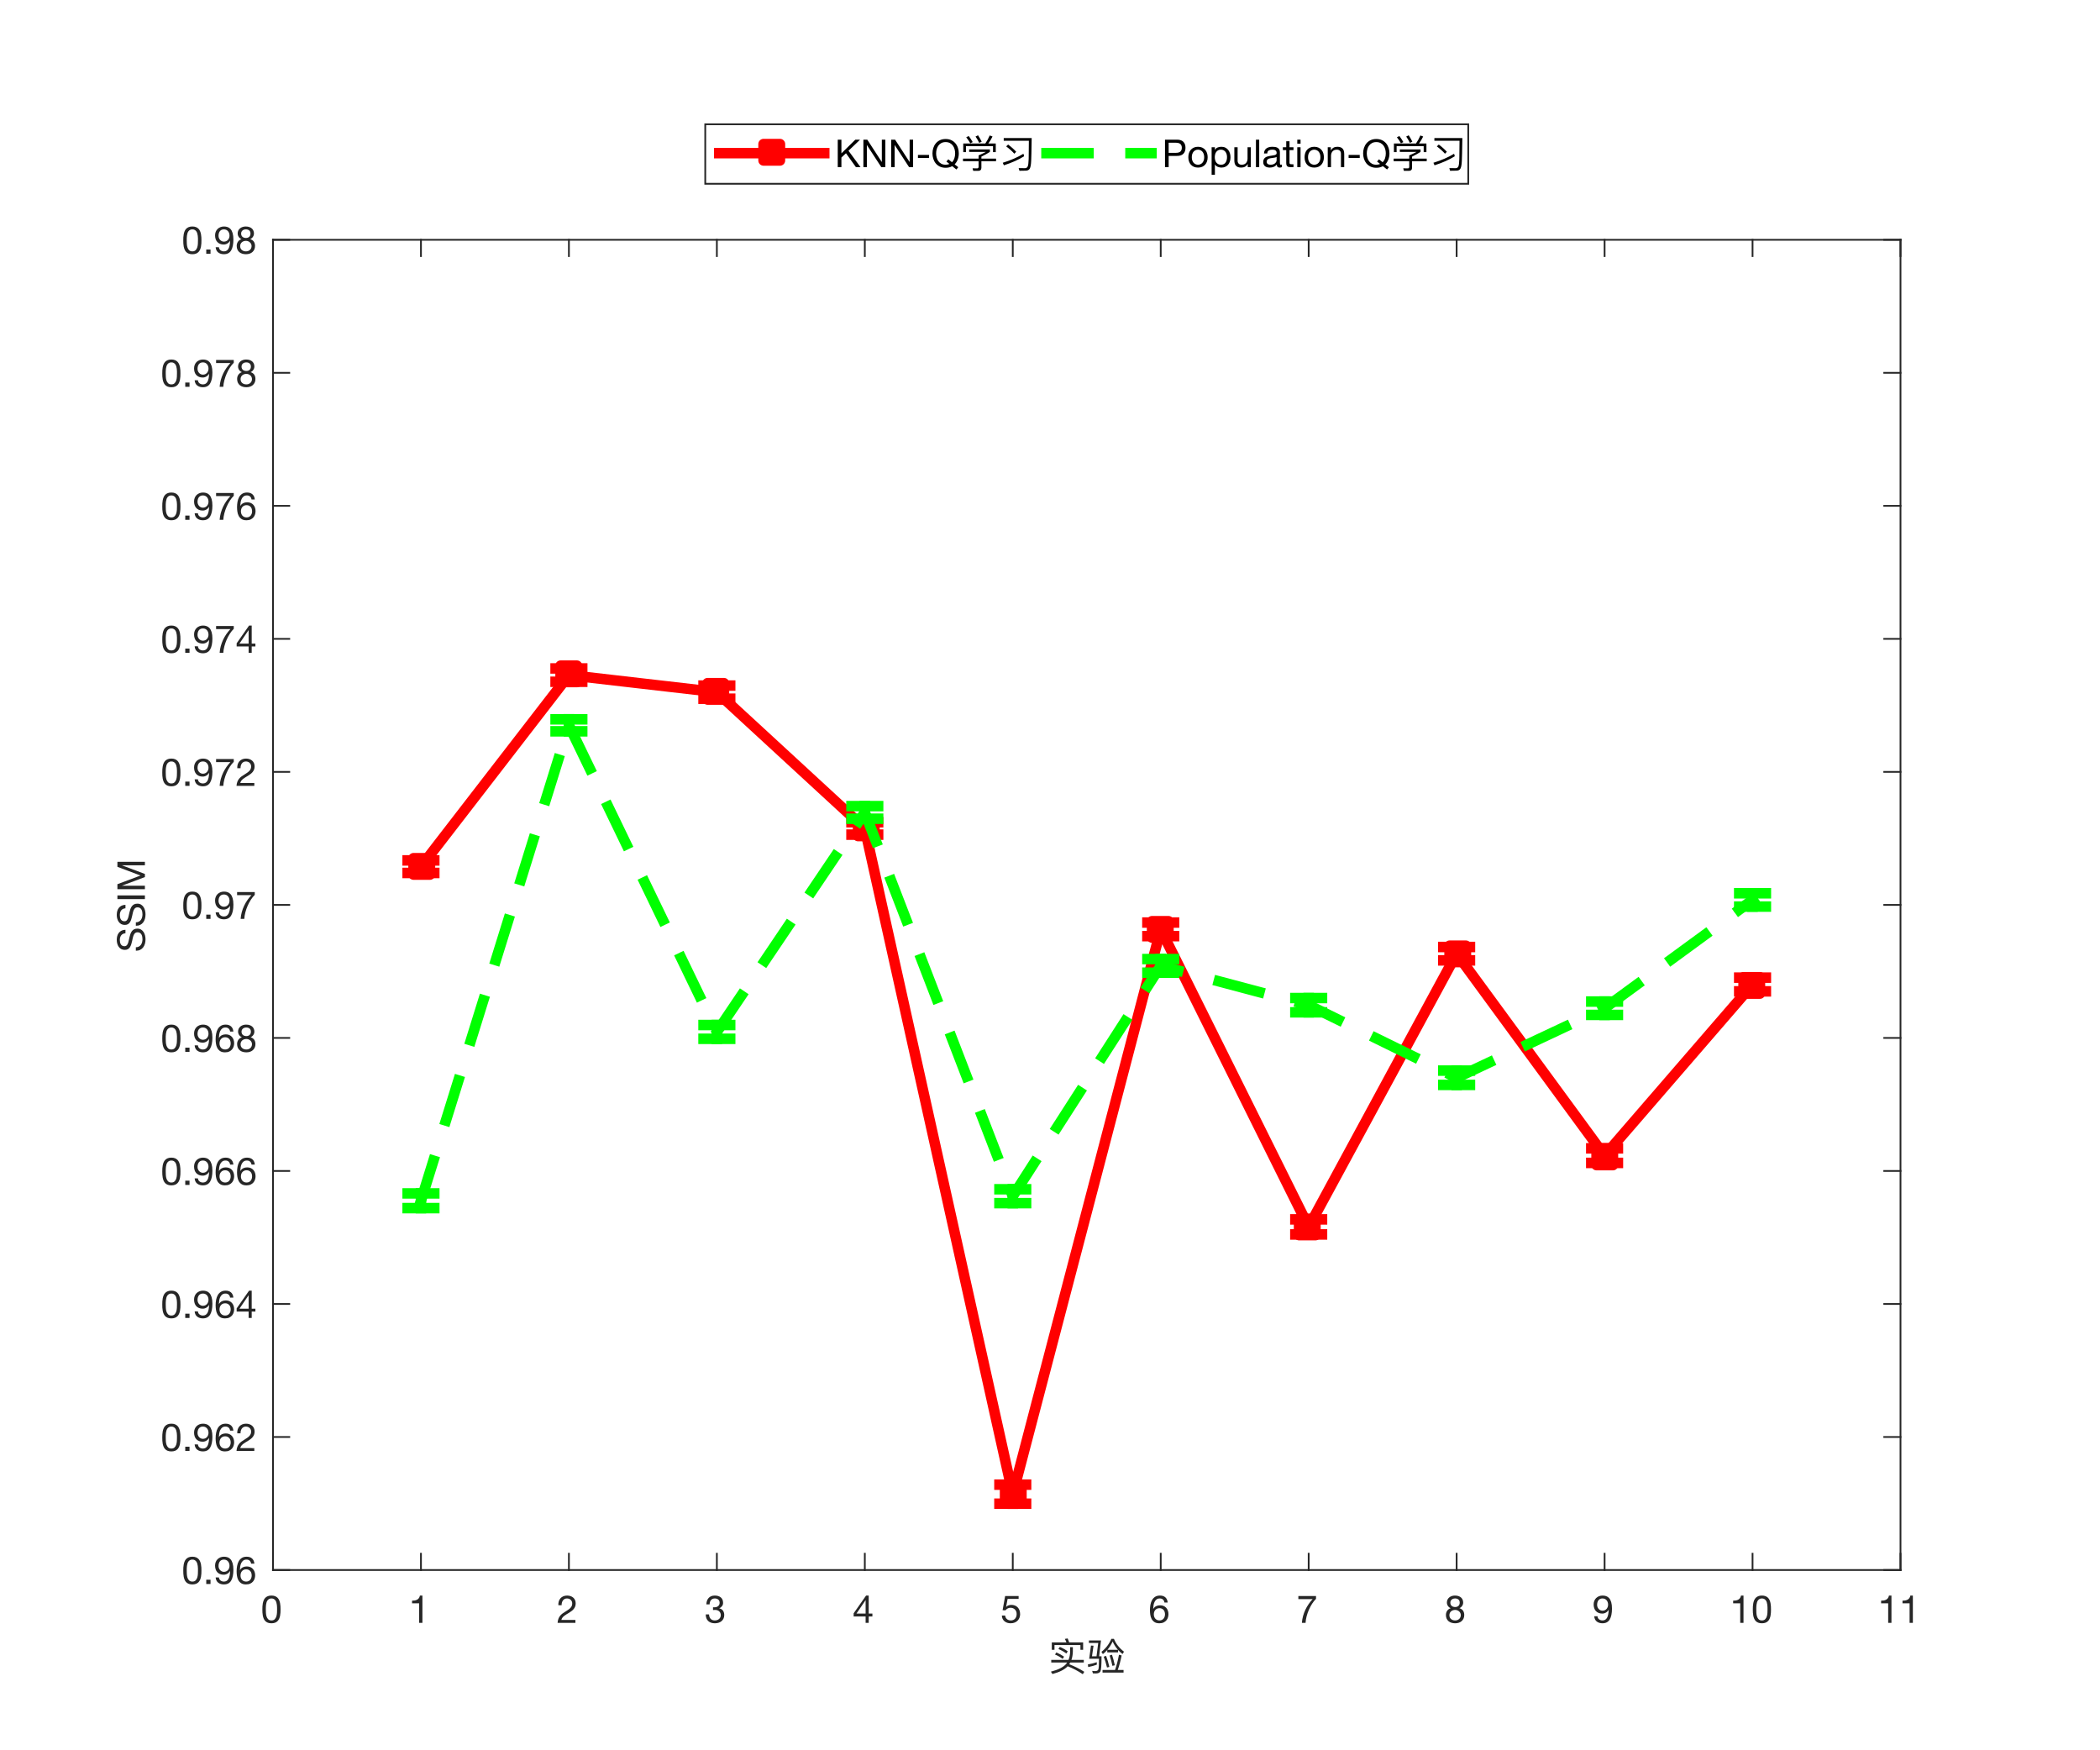 <?xml version="1.0"?>
<!DOCTYPE svg PUBLIC '-//W3C//DTD SVG 1.0//EN'
          'http://www.w3.org/TR/2001/REC-SVG-20010904/DTD/svg10.dtd'>
<svg xmlns:xlink="http://www.w3.org/1999/xlink" style="fill-opacity:1; color-rendering:auto; color-interpolation:auto; stroke:black; text-rendering:auto; stroke-linecap:square; stroke-miterlimit:10; stroke-opacity:1; shape-rendering:auto; fill:black; stroke-dasharray:none; font-weight:normal; stroke-width:1; font-family:'Dialog'; font-style:normal; stroke-linejoin:miter; font-size:12px; stroke-dashoffset:0; image-rendering:auto;" width="600" height="500" xmlns="http://www.w3.org/2000/svg"
><rect width="100%" height="100%" fill="#333333" stroke="none"/><!--Generated by the Batik Graphics2D SVG Generator--><defs id="genericDefs"
  /><g
  ><defs id="defs1"
    ><clipPath clipPathUnits="userSpaceOnUse" id="clipPath1"
      ><path d="M0 0 L600 0 L600 500 L0 500 L0 0 Z"
      /></clipPath
    ></defs
    ><g style="fill:white; stroke:white;"
    ><rect x="0" y="0" width="600" style="clip-path:url(#clipPath1); stroke:none;" height="500"
    /></g
    ><g style="fill:white; text-rendering:optimizeSpeed; color-rendering:optimizeSpeed; image-rendering:optimizeSpeed; shape-rendering:crispEdges; color-interpolation:sRGB; stroke:white;"
    ><rect x="0" width="600" height="500" y="0" style="stroke:none;"
      /><path style="stroke:none;" d="M78 448.5 L543 448.5 L543 68.5 L78 68.5 Z"
    /></g
    ><g style="fill:rgb(38,38,38); text-rendering:geometricPrecision; color-rendering:optimizeQuality; image-rendering:optimizeQuality; stroke-linejoin:round; color-interpolation:linearRGB; stroke:rgb(38,38,38); stroke-width:0.5;"
    ><line y2="448.5" style="fill:none;" x1="78" x2="543" y1="448.5"
      /><line y2="68.5" style="fill:none;" x1="78" x2="543" y1="68.5"
      /><line y2="443.85" style="fill:none;" x1="78" x2="78" y1="448.5"
      /><line y2="443.85" style="fill:none;" x1="120.273" x2="120.273" y1="448.5"
      /><line y2="443.85" style="fill:none;" x1="162.546" x2="162.546" y1="448.5"
      /><line y2="443.85" style="fill:none;" x1="204.818" x2="204.818" y1="448.5"
      /><line y2="443.85" style="fill:none;" x1="247.091" x2="247.091" y1="448.5"
      /><line y2="443.85" style="fill:none;" x1="289.364" x2="289.364" y1="448.5"
      /><line y2="443.85" style="fill:none;" x1="331.636" x2="331.636" y1="448.5"
      /><line y2="443.85" style="fill:none;" x1="373.909" x2="373.909" y1="448.5"
      /><line y2="443.85" style="fill:none;" x1="416.182" x2="416.182" y1="448.5"
      /><line y2="443.85" style="fill:none;" x1="458.455" x2="458.455" y1="448.5"
      /><line y2="443.85" style="fill:none;" x1="500.727" x2="500.727" y1="448.5"
      /><line y2="443.85" style="fill:none;" x1="543" x2="543" y1="448.5"
      /><line y2="73.15" style="fill:none;" x1="78" x2="78" y1="68.5"
      /><line y2="73.15" style="fill:none;" x1="120.273" x2="120.273" y1="68.5"
      /><line y2="73.15" style="fill:none;" x1="162.546" x2="162.546" y1="68.5"
      /><line y2="73.15" style="fill:none;" x1="204.818" x2="204.818" y1="68.5"
      /><line y2="73.15" style="fill:none;" x1="247.091" x2="247.091" y1="68.5"
      /><line y2="73.15" style="fill:none;" x1="289.364" x2="289.364" y1="68.5"
      /><line y2="73.15" style="fill:none;" x1="331.636" x2="331.636" y1="68.5"
      /><line y2="73.15" style="fill:none;" x1="373.909" x2="373.909" y1="68.5"
      /><line y2="73.15" style="fill:none;" x1="416.182" x2="416.182" y1="68.5"
      /><line y2="73.15" style="fill:none;" x1="458.455" x2="458.455" y1="68.5"
      /><line y2="73.15" style="fill:none;" x1="500.727" x2="500.727" y1="68.5"
      /><line y2="73.15" style="fill:none;" x1="543" x2="543" y1="68.5"
    /></g
    ><g transform="translate(78,452.6)" style="font-size:11px; fill:rgb(38,38,38); text-rendering:geometricPrecision; color-rendering:optimizeQuality; image-rendering:optimizeQuality; font-family:'Helvetica Neue'; color-interpolation:linearRGB; stroke:rgb(38,38,38);"
    ><path style="stroke:none;" d="M-2.048 7.161 Q-2.048 6.875 -2.042 6.529 Q-2.037 6.182 -1.988 5.835 Q-1.938 5.489 -1.845 5.159 Q-1.751 4.829 -1.569 4.582 Q-1.388 4.334 -1.113 4.18 Q-0.838 4.026 -0.442 4.026 Q-0.046 4.026 0.229 4.18 Q0.504 4.334 0.685 4.582 Q0.867 4.829 0.961 5.159 Q1.054 5.489 1.103 5.835 Q1.153 6.182 1.159 6.529 Q1.164 6.875 1.164 7.161 Q1.164 7.601 1.137 8.146 Q1.109 8.69 0.961 9.168 Q0.812 9.647 0.482 9.977 Q0.152 10.307 -0.442 10.307 Q-1.036 10.307 -1.366 9.977 Q-1.696 9.647 -1.845 9.168 Q-1.993 8.69 -2.021 8.146 Q-2.048 7.601 -2.048 7.161 ZM-3.038 7.172 Q-3.038 7.601 -3.016 8.063 Q-2.994 8.525 -2.906 8.965 Q-2.818 9.405 -2.653 9.796 Q-2.488 10.186 -2.202 10.483 Q-1.916 10.78 -1.482 10.95 Q-1.047 11.121 -0.442 11.121 Q0.174 11.121 0.603 10.95 Q1.032 10.78 1.318 10.483 Q1.604 10.186 1.769 9.796 Q1.934 9.405 2.022 8.965 Q2.11 8.525 2.132 8.063 Q2.154 7.601 2.154 7.172 Q2.154 6.743 2.132 6.281 Q2.11 5.819 2.022 5.379 Q1.934 4.939 1.769 4.543 Q1.604 4.147 1.318 3.85 Q1.032 3.553 0.598 3.377 Q0.163 3.201 -0.442 3.201 Q-1.047 3.201 -1.482 3.377 Q-1.916 3.553 -2.202 3.85 Q-2.488 4.147 -2.653 4.543 Q-2.818 4.939 -2.906 5.379 Q-2.994 5.819 -3.016 6.281 Q-3.038 6.743 -3.038 7.172 Z"
    /></g
    ><g transform="translate(120.273,452.6)" style="font-size:11px; fill:rgb(38,38,38); text-rendering:geometricPrecision; color-rendering:optimizeQuality; image-rendering:optimizeQuality; font-family:'Helvetica Neue'; color-interpolation:linearRGB; stroke:rgb(38,38,38);"
    ><path style="stroke:none;" d="M0.416 11 L0.416 3.201 L-0.299 3.201 Q-0.376 3.641 -0.585 3.927 Q-0.794 4.213 -1.097 4.378 Q-1.399 4.543 -1.773 4.604 Q-2.147 4.664 -2.543 4.664 L-2.543 5.412 L-0.519 5.412 L-0.519 11 Z"
    /></g
    ><g transform="translate(162.546,452.6)" style="font-size:11px; fill:rgb(38,38,38); text-rendering:geometricPrecision; color-rendering:optimizeQuality; image-rendering:optimizeQuality; font-family:'Helvetica Neue'; color-interpolation:linearRGB; stroke:rgb(38,38,38);"
    ><path style="stroke:none;" d="M-3.016 5.962 L-2.081 5.962 Q-2.092 5.61 -2.01 5.263 Q-1.927 4.917 -1.74 4.642 Q-1.553 4.367 -1.262 4.197 Q-0.97 4.026 -0.563 4.026 Q-0.255 4.026 0.02 4.125 Q0.295 4.224 0.498 4.411 Q0.702 4.598 0.823 4.856 Q0.944 5.115 0.944 5.434 Q0.944 5.841 0.818 6.149 Q0.691 6.457 0.444 6.721 Q0.196 6.985 -0.178 7.244 Q-0.552 7.502 -1.047 7.81 Q-1.454 8.052 -1.828 8.327 Q-2.202 8.602 -2.499 8.965 Q-2.796 9.328 -2.989 9.818 Q-3.181 10.307 -3.236 11 L1.857 11 L1.857 10.175 L-2.147 10.175 Q-2.081 9.812 -1.867 9.531 Q-1.652 9.251 -1.349 9.009 Q-1.047 8.767 -0.684 8.553 Q-0.321 8.338 0.042 8.118 Q0.405 7.887 0.746 7.634 Q1.087 7.381 1.351 7.067 Q1.615 6.754 1.774 6.358 Q1.934 5.962 1.934 5.445 Q1.934 4.895 1.742 4.477 Q1.549 4.059 1.219 3.779 Q0.889 3.498 0.444 3.349 Q-0.002 3.201 -0.508 3.201 Q-1.124 3.201 -1.608 3.41 Q-2.092 3.619 -2.417 3.987 Q-2.741 4.356 -2.895 4.862 Q-3.049 5.368 -3.016 5.962 Z"
    /></g
    ><g transform="translate(204.818,452.6)" style="font-size:11px; fill:rgb(38,38,38); text-rendering:geometricPrecision; color-rendering:optimizeQuality; image-rendering:optimizeQuality; font-family:'Helvetica Neue'; color-interpolation:linearRGB; stroke:rgb(38,38,38);"
    ><path style="stroke:none;" d="M-1.102 6.545 L-1.102 7.337 Q-0.838 7.304 -0.541 7.304 Q-0.189 7.304 0.114 7.397 Q0.416 7.491 0.636 7.684 Q0.856 7.876 0.988 8.156 Q1.12 8.437 1.12 8.8 Q1.12 9.152 0.983 9.432 Q0.845 9.713 0.614 9.905 Q0.383 10.098 0.075 10.203 Q-0.233 10.307 -0.574 10.307 Q-1.377 10.307 -1.795 9.829 Q-2.213 9.35 -2.235 8.591 L-3.17 8.591 Q-3.181 9.196 -2.999 9.669 Q-2.818 10.142 -2.477 10.466 Q-2.136 10.791 -1.652 10.956 Q-1.168 11.121 -0.574 11.121 Q-0.024 11.121 0.466 10.973 Q0.955 10.824 1.318 10.527 Q1.681 10.23 1.895 9.784 Q2.11 9.339 2.11 8.756 Q2.11 8.052 1.764 7.535 Q1.417 7.018 0.702 6.864 L0.702 6.842 Q1.164 6.633 1.472 6.226 Q1.78 5.819 1.78 5.291 Q1.78 4.752 1.599 4.356 Q1.417 3.96 1.098 3.707 Q0.779 3.454 0.344 3.328 Q-0.09 3.201 -0.596 3.201 Q-1.179 3.201 -1.625 3.388 Q-2.07 3.575 -2.367 3.905 Q-2.664 4.235 -2.824 4.697 Q-2.983 5.159 -3.005 5.72 L-2.07 5.72 Q-2.07 5.379 -1.982 5.071 Q-1.894 4.763 -1.712 4.532 Q-1.531 4.301 -1.25 4.163 Q-0.97 4.026 -0.596 4.026 Q-0.002 4.026 0.394 4.34 Q0.79 4.653 0.79 5.28 Q0.79 5.588 0.669 5.83 Q0.548 6.072 0.344 6.231 Q0.141 6.391 -0.129 6.473 Q-0.398 6.556 -0.695 6.556 L-0.893 6.556 Q-0.948 6.556 -1.003 6.556 Q-1.047 6.556 -1.102 6.545 Z"
    /></g
    ><g transform="translate(247.091,452.6)" style="font-size:11px; fill:rgb(38,38,38); text-rendering:geometricPrecision; color-rendering:optimizeQuality; image-rendering:optimizeQuality; font-family:'Helvetica Neue'; color-interpolation:linearRGB; stroke:rgb(38,38,38);"
    ><path style="stroke:none;" d="M0.229 8.349 L-2.389 8.349 L0.207 4.532 L0.229 4.532 ZM1.109 8.349 L1.109 3.201 L0.361 3.201 L-3.192 8.272 L-3.192 9.174 L0.229 9.174 L0.229 11 L1.109 11 L1.109 9.174 L2.165 9.174 L2.165 8.349 Z"
    /></g
    ><g transform="translate(289.364,452.6)" style="font-size:11px; fill:rgb(38,38,38); text-rendering:geometricPrecision; color-rendering:optimizeQuality; image-rendering:optimizeQuality; font-family:'Helvetica Neue'; color-interpolation:linearRGB; stroke:rgb(38,38,38);"
    ><path style="stroke:none;" d="M1.67 4.158 L1.67 3.333 L-2.18 3.333 L-2.906 7.381 L-2.103 7.425 Q-1.828 7.095 -1.47 6.891 Q-1.113 6.688 -0.651 6.688 Q-0.255 6.688 0.07 6.82 Q0.394 6.952 0.625 7.189 Q0.856 7.425 0.983 7.75 Q1.109 8.074 1.109 8.459 Q1.109 8.921 0.977 9.268 Q0.845 9.614 0.62 9.845 Q0.394 10.076 0.091 10.191 Q-0.211 10.307 -0.541 10.307 Q-0.893 10.307 -1.185 10.203 Q-1.476 10.098 -1.69 9.905 Q-1.905 9.713 -2.031 9.454 Q-2.158 9.196 -2.18 8.899 L-3.115 8.899 Q-3.104 9.427 -2.906 9.845 Q-2.708 10.263 -2.367 10.543 Q-2.026 10.824 -1.581 10.973 Q-1.135 11.121 -0.629 11.121 Q0.053 11.121 0.565 10.906 Q1.076 10.692 1.417 10.329 Q1.758 9.966 1.929 9.498 Q2.099 9.031 2.099 8.536 Q2.099 7.865 1.901 7.364 Q1.703 6.864 1.362 6.529 Q1.021 6.193 0.559 6.028 Q0.097 5.863 -0.42 5.863 Q-0.816 5.863 -1.218 6 Q-1.619 6.138 -1.872 6.424 L-1.894 6.402 L-1.476 4.158 Z"
    /></g
    ><g transform="translate(331.636,452.6)" style="font-size:11px; fill:rgb(38,38,38); text-rendering:geometricPrecision; color-rendering:optimizeQuality; image-rendering:optimizeQuality; font-family:'Helvetica Neue'; color-interpolation:linearRGB; stroke:rgb(38,38,38);"
    ><path style="stroke:none;" d="M1.054 5.192 L1.989 5.192 Q1.901 4.224 1.329 3.712 Q0.757 3.201 -0.211 3.201 Q-1.047 3.201 -1.597 3.553 Q-2.147 3.905 -2.477 4.488 Q-2.807 5.071 -2.945 5.824 Q-3.082 6.578 -3.082 7.381 Q-3.082 7.997 -2.989 8.657 Q-2.895 9.317 -2.609 9.867 Q-2.323 10.417 -1.795 10.769 Q-1.267 11.121 -0.398 11.121 Q0.339 11.121 0.84 10.873 Q1.34 10.626 1.643 10.246 Q1.945 9.867 2.077 9.405 Q2.209 8.943 2.209 8.514 Q2.209 7.975 2.044 7.513 Q1.879 7.051 1.577 6.71 Q1.274 6.369 0.829 6.176 Q0.383 5.984 -0.178 5.984 Q-0.816 5.984 -1.306 6.226 Q-1.795 6.468 -2.125 7.007 L-2.147 6.985 Q-2.136 6.534 -2.059 6.017 Q-1.982 5.5 -1.778 5.054 Q-1.575 4.609 -1.212 4.317 Q-0.849 4.026 -0.255 4.026 Q0.306 4.026 0.647 4.345 Q0.988 4.664 1.054 5.192 ZM-0.354 6.809 Q0.042 6.809 0.339 6.952 Q0.636 7.095 0.834 7.332 Q1.032 7.568 1.125 7.893 Q1.219 8.217 1.219 8.58 Q1.219 8.921 1.115 9.235 Q1.01 9.548 0.812 9.79 Q0.614 10.032 0.323 10.169 Q0.031 10.307 -0.354 10.307 Q-0.739 10.307 -1.042 10.169 Q-1.344 10.032 -1.548 9.801 Q-1.751 9.57 -1.861 9.251 Q-1.971 8.932 -1.971 8.569 Q-1.971 8.206 -1.867 7.881 Q-1.762 7.557 -1.553 7.321 Q-1.344 7.084 -1.047 6.947 Q-0.75 6.809 -0.354 6.809 Z"
    /></g
    ><g transform="translate(373.909,452.6)" style="font-size:11px; fill:rgb(38,38,38); text-rendering:geometricPrecision; color-rendering:optimizeQuality; image-rendering:optimizeQuality; font-family:'Helvetica Neue'; color-interpolation:linearRGB; stroke:rgb(38,38,38);"
    ><path style="stroke:none;" d="M2.099 4.136 L2.099 3.333 L-2.95 3.333 L-2.95 4.213 L1.142 4.213 Q0.526 4.862 -0.007 5.632 Q-0.541 6.402 -0.948 7.266 Q-1.355 8.129 -1.613 9.069 Q-1.872 10.01 -1.938 11 L-0.893 11 Q-0.838 10.087 -0.585 9.119 Q-0.332 8.151 0.07 7.238 Q0.471 6.325 0.988 5.522 Q1.505 4.719 2.099 4.136 Z"
    /></g
    ><g transform="translate(416.182,452.6)" style="font-size:11px; fill:rgb(38,38,38); text-rendering:geometricPrecision; color-rendering:optimizeQuality; image-rendering:optimizeQuality; font-family:'Helvetica Neue'; color-interpolation:linearRGB; stroke:rgb(38,38,38);"
    ><path style="stroke:none;" d="M-1.795 5.225 Q-1.795 4.928 -1.685 4.708 Q-1.575 4.488 -1.393 4.334 Q-1.212 4.18 -0.959 4.103 Q-0.706 4.026 -0.431 4.026 Q0.141 4.026 0.509 4.329 Q0.878 4.631 0.878 5.225 Q0.878 5.819 0.515 6.149 Q0.152 6.479 -0.409 6.479 Q-0.695 6.479 -0.948 6.402 Q-1.201 6.325 -1.388 6.171 Q-1.575 6.017 -1.685 5.78 Q-1.795 5.544 -1.795 5.225 ZM-2.785 5.192 Q-2.785 5.72 -2.488 6.165 Q-2.191 6.611 -1.696 6.809 Q-2.356 7.04 -2.708 7.551 Q-3.06 8.063 -3.06 8.756 Q-3.06 9.35 -2.857 9.796 Q-2.653 10.241 -2.296 10.538 Q-1.938 10.835 -1.454 10.978 Q-0.97 11.121 -0.409 11.121 Q0.13 11.121 0.603 10.967 Q1.076 10.813 1.423 10.511 Q1.769 10.208 1.972 9.768 Q2.176 9.328 2.176 8.756 Q2.176 8.03 1.835 7.529 Q1.494 7.029 0.79 6.809 Q1.285 6.589 1.577 6.154 Q1.868 5.72 1.868 5.192 Q1.868 4.818 1.736 4.46 Q1.604 4.103 1.323 3.822 Q1.043 3.542 0.592 3.372 Q0.141 3.201 -0.497 3.201 Q-0.948 3.201 -1.361 3.333 Q-1.773 3.465 -2.092 3.718 Q-2.411 3.971 -2.598 4.34 Q-2.785 4.708 -2.785 5.192 ZM-2.07 8.8 Q-2.07 8.459 -1.944 8.184 Q-1.817 7.909 -1.591 7.711 Q-1.366 7.513 -1.063 7.409 Q-0.761 7.304 -0.42 7.304 Q-0.09 7.304 0.202 7.42 Q0.493 7.535 0.713 7.733 Q0.933 7.931 1.06 8.2 Q1.186 8.47 1.186 8.789 Q1.186 9.119 1.071 9.394 Q0.955 9.669 0.741 9.873 Q0.526 10.076 0.234 10.191 Q-0.057 10.307 -0.409 10.307 Q-1.135 10.307 -1.603 9.905 Q-2.07 9.504 -2.07 8.8 Z"
    /></g
    ><g transform="translate(458.455,452.6)" style="font-size:11px; fill:rgb(38,38,38); text-rendering:geometricPrecision; color-rendering:optimizeQuality; image-rendering:optimizeQuality; font-family:'Helvetica Neue'; color-interpolation:linearRGB; stroke:rgb(38,38,38);"
    ><path style="stroke:none;" d="M-2.026 9.119 L-2.961 9.119 Q-2.873 10.131 -2.224 10.626 Q-1.575 11.121 -0.596 11.121 Q0.823 11.121 1.466 10.037 Q2.11 8.954 2.11 6.93 Q2.11 5.819 1.895 5.098 Q1.681 4.378 1.318 3.96 Q0.955 3.542 0.471 3.372 Q-0.013 3.201 -0.563 3.201 Q-1.124 3.201 -1.597 3.388 Q-2.07 3.575 -2.411 3.91 Q-2.752 4.246 -2.939 4.713 Q-3.126 5.181 -3.126 5.742 Q-3.126 6.314 -2.966 6.798 Q-2.807 7.282 -2.494 7.623 Q-2.18 7.964 -1.718 8.156 Q-1.256 8.349 -0.662 8.349 Q-0.09 8.349 0.394 8.057 Q0.878 7.766 1.142 7.271 L1.164 7.293 Q1.12 8.822 0.691 9.565 Q0.262 10.307 -0.596 10.307 Q-1.157 10.307 -1.564 9.999 Q-1.971 9.691 -2.026 9.119 ZM0.999 5.808 Q0.999 6.149 0.889 6.463 Q0.779 6.776 0.57 7.013 Q0.361 7.249 0.064 7.386 Q-0.233 7.524 -0.596 7.524 Q-0.937 7.524 -1.218 7.386 Q-1.498 7.249 -1.702 7.018 Q-1.905 6.787 -2.021 6.49 Q-2.136 6.193 -2.136 5.874 Q-2.136 5.511 -2.054 5.181 Q-1.971 4.851 -1.79 4.593 Q-1.608 4.334 -1.317 4.18 Q-1.025 4.026 -0.607 4.026 Q-0.211 4.026 0.086 4.169 Q0.383 4.312 0.587 4.559 Q0.79 4.807 0.894 5.126 Q0.999 5.445 0.999 5.808 Z"
    /></g
    ><g transform="translate(500.727,452.6)" style="font-size:11px; fill:rgb(38,38,38); text-rendering:geometricPrecision; color-rendering:optimizeQuality; image-rendering:optimizeQuality; font-family:'Helvetica Neue'; color-interpolation:linearRGB; stroke:rgb(38,38,38);"
    ><path style="stroke:none;" d="M-2.584 11 L-2.584 3.201 L-3.299 3.201 Q-3.376 3.641 -3.585 3.927 Q-3.794 4.213 -4.096 4.378 Q-4.399 4.543 -4.773 4.604 Q-5.147 4.664 -5.543 4.664 L-5.543 5.412 L-3.519 5.412 L-3.519 11 ZM1.068 7.161 Q1.068 6.875 1.073 6.529 Q1.079 6.182 1.129 5.835 Q1.178 5.489 1.272 5.159 Q1.365 4.829 1.546 4.582 Q1.728 4.334 2.003 4.18 Q2.278 4.026 2.674 4.026 Q3.07 4.026 3.345 4.18 Q3.62 4.334 3.801 4.582 Q3.983 4.829 4.077 5.159 Q4.17 5.489 4.22 5.835 Q4.269 6.182 4.274 6.529 Q4.28 6.875 4.28 7.161 Q4.28 7.601 4.253 8.146 Q4.225 8.69 4.077 9.168 Q3.928 9.647 3.598 9.977 Q3.268 10.307 2.674 10.307 Q2.08 10.307 1.75 9.977 Q1.42 9.647 1.272 9.168 Q1.123 8.69 1.095 8.146 Q1.068 7.601 1.068 7.161 ZM0.078 7.172 Q0.078 7.601 0.1 8.063 Q0.122 8.525 0.21 8.965 Q0.298 9.405 0.463 9.796 Q0.628 10.186 0.914 10.483 Q1.2 10.78 1.635 10.95 Q2.069 11.121 2.674 11.121 Q3.29 11.121 3.719 10.95 Q4.148 10.78 4.434 10.483 Q4.72 10.186 4.885 9.796 Q5.05 9.405 5.138 8.965 Q5.226 8.525 5.248 8.063 Q5.27 7.601 5.27 7.172 Q5.27 6.743 5.248 6.281 Q5.226 5.819 5.138 5.379 Q5.05 4.939 4.885 4.543 Q4.72 4.147 4.434 3.85 Q4.148 3.553 3.713 3.377 Q3.279 3.201 2.674 3.201 Q2.069 3.201 1.635 3.377 Q1.2 3.553 0.914 3.85 Q0.628 4.147 0.463 4.543 Q0.298 4.939 0.21 5.379 Q0.122 5.819 0.1 6.281 Q0.078 6.743 0.078 7.172 Z"
    /></g
    ><g transform="translate(543,452.6)" style="font-size:11px; fill:rgb(38,38,38); text-rendering:geometricPrecision; color-rendering:optimizeQuality; image-rendering:optimizeQuality; font-family:'Helvetica Neue'; color-interpolation:linearRGB; stroke:rgb(38,38,38);"
    ><path style="stroke:none;" d="M-2.584 11 L-2.584 3.201 L-3.299 3.201 Q-3.376 3.641 -3.585 3.927 Q-3.794 4.213 -4.096 4.378 Q-4.399 4.543 -4.773 4.604 Q-5.147 4.664 -5.543 4.664 L-5.543 5.412 L-3.519 5.412 L-3.519 11 ZM3.532 11 L3.532 3.201 L2.817 3.201 Q2.74 3.641 2.531 3.927 Q2.322 4.213 2.019 4.378 Q1.717 4.543 1.343 4.604 Q0.969 4.664 0.573 4.664 L0.573 5.412 L2.597 5.412 L2.597 11 Z"
    /></g
    ><g transform="translate(310.5,466.1)" style="font-size:11px; fill:rgb(38,38,38); text-rendering:geometricPrecision; color-rendering:optimizeQuality; image-rendering:optimizeQuality; font-family:'Helvetica Neue'; color-interpolation:linearRGB; stroke:rgb(38,38,38);"
    ><path style="stroke:none;" d="M-5.445 9.9 C-3.971 10.472 -2.541 11.22 -1.133 12.166 L-0.704 11.484 C-2.002 10.648 -3.443 9.933 -5.005 9.317 C-4.906 9.163 -4.807 8.998 -4.708 8.822 L-0.847 8.822 L-0.847 8.074 L-4.378 8.074 C-4.136 7.392 -4.004 6.611 -3.971 5.742 L-3.971 4.444 L-4.741 4.444 L-4.741 5.742 C-4.774 6.611 -4.928 7.392 -5.214 8.074 L-10.142 8.074 L-10.142 8.822 L-5.599 8.822 C-5.709 8.998 -5.819 9.163 -5.951 9.317 C-6.765 10.197 -8.195 10.912 -10.241 11.44 L-9.801 12.111 C-7.788 11.583 -6.336 10.846 -5.445 9.9 ZM-8.679 5.951 L-9.075 6.545 C-8.327 6.842 -7.59 7.26 -6.886 7.788 L-6.479 7.161 C-7.139 6.699 -7.876 6.292 -8.679 5.951 ZM-7.689 4.378 L-8.096 4.972 C-7.326 5.28 -6.567 5.709 -5.83 6.259 L-5.423 5.632 C-6.105 5.137 -6.864 4.719 -7.689 4.378 ZM-1.034 3.091 L-5.016 3.091 C-5.159 2.662 -5.302 2.277 -5.445 1.947 L-6.259 2.079 C-6.094 2.387 -5.94 2.717 -5.808 3.091 L-9.988 3.091 L-9.988 5.203 L-9.218 5.203 L-9.218 3.828 L-1.804 3.828 L-1.804 5.203 L-1.034 5.203 ZM5.863 5.247 L5.863 5.929 L8.954 5.929 L8.954 5.247 C9.328 5.654 9.746 6.039 10.219 6.402 L10.648 5.742 C9.284 4.686 8.316 3.465 7.766 2.057 L7.04 2.057 C6.38 3.586 5.423 4.829 4.191 5.786 L4.609 6.424 C5.049 6.083 5.467 5.687 5.863 5.247 ZM8.921 5.203 L5.896 5.203 C6.468 4.543 6.963 3.751 7.403 2.827 C7.777 3.685 8.283 4.477 8.921 5.203 ZM4.51 10.956 L4.51 11.715 L10.516 11.715 L10.516 10.956 L8.855 10.956 C9.295 9.746 9.658 8.36 9.966 6.798 L9.207 6.611 C8.877 8.338 8.503 9.79 8.085 10.956 ZM5.522 6.93 L4.84 7.161 C5.225 8.151 5.544 9.174 5.786 10.252 L6.468 10.087 C6.182 8.899 5.874 7.843 5.522 6.93 ZM7.216 6.611 L6.534 6.82 C6.864 7.766 7.128 8.756 7.326 9.779 L8.019 9.614 C7.777 8.481 7.513 7.48 7.216 6.611 ZM3.278 3.245 L2.794 7.051 L1.496 7.051 L1.936 4.026 L1.21 3.982 L0.693 7.755 L3.498 7.755 C3.498 9.427 3.432 10.428 3.322 10.78 C3.212 11.11 2.893 11.286 2.365 11.286 C2.211 11.286 1.936 11.264 1.551 11.22 L1.76 11.924 C2.024 11.946 2.288 11.957 2.541 11.957 C3.234 11.957 3.685 11.759 3.905 11.385 C4.114 11 4.224 9.559 4.224 7.051 L3.542 7.051 L4.07 2.519 L0.616 2.519 L0.616 3.245 ZM2.871 8.734 C2.145 8.998 1.287 9.207 0.319 9.372 L0.418 10.12 C1.331 9.944 2.145 9.724 2.871 9.449 Z"
    /></g
    ><g style="fill:rgb(38,38,38); text-rendering:geometricPrecision; color-rendering:optimizeQuality; image-rendering:optimizeQuality; stroke-linejoin:round; color-interpolation:linearRGB; stroke:rgb(38,38,38); stroke-width:0.5;"
    ><line y2="68.5" style="fill:none;" x1="78" x2="78" y1="448.5"
      /><line y2="68.5" style="fill:none;" x1="543" x2="543" y1="448.5"
      /><line y2="448.5" style="fill:none;" x1="78" x2="82.65" y1="448.5"
      /><line y2="410.5" style="fill:none;" x1="78" x2="82.65" y1="410.5"
      /><line y2="372.5" style="fill:none;" x1="78" x2="82.65" y1="372.5"
      /><line y2="334.5" style="fill:none;" x1="78" x2="82.65" y1="334.5"
      /><line y2="296.5" style="fill:none;" x1="78" x2="82.65" y1="296.5"
      /><line y2="258.5" style="fill:none;" x1="78" x2="82.65" y1="258.5"
      /><line y2="220.5" style="fill:none;" x1="78" x2="82.65" y1="220.5"
      /><line y2="182.5" style="fill:none;" x1="78" x2="82.65" y1="182.5"
      /><line y2="144.5" style="fill:none;" x1="78" x2="82.65" y1="144.5"
      /><line y2="106.5" style="fill:none;" x1="78" x2="82.65" y1="106.5"
      /><line y2="68.5" style="fill:none;" x1="78" x2="82.65" y1="68.5"
      /><line y2="448.5" style="fill:none;" x1="543" x2="538.35" y1="448.5"
      /><line y2="410.5" style="fill:none;" x1="543" x2="538.35" y1="410.5"
      /><line y2="372.5" style="fill:none;" x1="543" x2="538.35" y1="372.5"
      /><line y2="334.5" style="fill:none;" x1="543" x2="538.35" y1="334.5"
      /><line y2="296.5" style="fill:none;" x1="543" x2="538.35" y1="296.5"
      /><line y2="258.5" style="fill:none;" x1="543" x2="538.35" y1="258.5"
      /><line y2="220.5" style="fill:none;" x1="543" x2="538.35" y1="220.5"
      /><line y2="182.5" style="fill:none;" x1="543" x2="538.35" y1="182.5"
      /><line y2="144.5" style="fill:none;" x1="543" x2="538.35" y1="144.5"
      /><line y2="106.5" style="fill:none;" x1="543" x2="538.35" y1="106.5"
      /><line y2="68.5" style="fill:none;" x1="543" x2="538.35" y1="68.5"
    /></g
    ><g transform="translate(73.9,448.5)" style="font-size:11px; fill:rgb(38,38,38); text-rendering:geometricPrecision; color-rendering:optimizeQuality; image-rendering:optimizeQuality; font-family:'Helvetica Neue'; color-interpolation:linearRGB; stroke:rgb(38,38,38);"
    ><path style="stroke:none;" d="M-20.548 0.161 Q-20.548 -0.125 -20.543 -0.471 Q-20.537 -0.818 -20.488 -1.165 Q-20.438 -1.511 -20.345 -1.841 Q-20.251 -2.171 -20.07 -2.418 Q-19.888 -2.666 -19.613 -2.82 Q-19.338 -2.974 -18.942 -2.974 Q-18.546 -2.974 -18.271 -2.82 Q-17.996 -2.666 -17.814 -2.418 Q-17.633 -2.171 -17.54 -1.841 Q-17.446 -1.511 -17.396 -1.165 Q-17.347 -0.818 -17.341 -0.471 Q-17.336 -0.125 -17.336 0.161 Q-17.336 0.601 -17.363 1.145 Q-17.391 1.69 -17.54 2.168 Q-17.688 2.647 -18.018 2.977 Q-18.348 3.307 -18.942 3.307 Q-19.536 3.307 -19.866 2.977 Q-20.196 2.647 -20.345 2.168 Q-20.493 1.69 -20.52 1.145 Q-20.548 0.601 -20.548 0.161 ZM-21.538 0.172 Q-21.538 0.601 -21.516 1.063 Q-21.494 1.525 -21.406 1.965 Q-21.318 2.405 -21.153 2.796 Q-20.988 3.186 -20.702 3.483 Q-20.416 3.78 -19.982 3.95 Q-19.547 4.121 -18.942 4.121 Q-18.326 4.121 -17.897 3.95 Q-17.468 3.78 -17.182 3.483 Q-16.896 3.186 -16.731 2.796 Q-16.566 2.405 -16.478 1.965 Q-16.39 1.525 -16.368 1.063 Q-16.346 0.601 -16.346 0.172 Q-16.346 -0.257 -16.368 -0.719 Q-16.39 -1.181 -16.478 -1.621 Q-16.566 -2.061 -16.731 -2.457 Q-16.896 -2.853 -17.182 -3.15 Q-17.468 -3.447 -17.902 -3.623 Q-18.337 -3.799 -18.942 -3.799 Q-19.547 -3.799 -19.982 -3.623 Q-20.416 -3.447 -20.702 -3.15 Q-20.988 -2.853 -21.153 -2.457 Q-21.318 -2.061 -21.406 -1.621 Q-21.494 -1.181 -21.516 -0.719 Q-21.538 -0.257 -21.538 0.172 ZM-14.971 2.779 L-14.971 4 L-13.75 4 L-13.75 2.779 ZM-11.352 2.119 L-12.287 2.119 Q-12.199 3.131 -11.55 3.626 Q-10.901 4.121 -9.922 4.121 Q-8.503 4.121 -7.859 3.038 Q-7.216 1.954 -7.216 -0.07 Q-7.216 -1.181 -7.431 -1.901 Q-7.645 -2.622 -8.008 -3.04 Q-8.371 -3.458 -8.855 -3.628 Q-9.339 -3.799 -9.889 -3.799 Q-10.45 -3.799 -10.923 -3.612 Q-11.396 -3.425 -11.737 -3.09 Q-12.078 -2.754 -12.265 -2.287 Q-12.452 -1.819 -12.452 -1.258 Q-12.452 -0.686 -12.293 -0.202 Q-12.133 0.282 -11.819 0.623 Q-11.506 0.964 -11.044 1.157 Q-10.582 1.349 -9.988 1.349 Q-9.416 1.349 -8.932 1.058 Q-8.448 0.766 -8.184 0.271 L-8.162 0.293 Q-8.206 1.822 -8.635 2.564 Q-9.064 3.307 -9.922 3.307 Q-10.483 3.307 -10.89 2.999 Q-11.297 2.691 -11.352 2.119 ZM-8.327 -1.192 Q-8.327 -0.851 -8.437 -0.537 Q-8.547 -0.224 -8.756 0.013 Q-8.965 0.249 -9.262 0.387 Q-9.559 0.524 -9.922 0.524 Q-10.263 0.524 -10.543 0.387 Q-10.824 0.249 -11.027 0.018 Q-11.231 -0.213 -11.347 -0.51 Q-11.462 -0.807 -11.462 -1.126 Q-11.462 -1.489 -11.38 -1.819 Q-11.297 -2.149 -11.116 -2.408 Q-10.934 -2.666 -10.643 -2.82 Q-10.351 -2.974 -9.933 -2.974 Q-9.537 -2.974 -9.24 -2.831 Q-8.943 -2.688 -8.739 -2.441 Q-8.536 -2.193 -8.431 -1.874 Q-8.327 -1.555 -8.327 -1.192 ZM-2.156 -1.808 L-1.221 -1.808 Q-1.309 -2.776 -1.881 -3.288 Q-2.453 -3.799 -3.421 -3.799 Q-4.257 -3.799 -4.807 -3.447 Q-5.357 -3.095 -5.687 -2.512 Q-6.017 -1.929 -6.154 -1.175 Q-6.292 -0.422 -6.292 0.381 Q-6.292 0.997 -6.199 1.657 Q-6.105 2.317 -5.819 2.867 Q-5.533 3.417 -5.005 3.769 Q-4.477 4.121 -3.608 4.121 Q-2.871 4.121 -2.37 3.873 Q-1.87 3.626 -1.567 3.247 Q-1.265 2.867 -1.133 2.405 Q-1.001 1.943 -1.001 1.514 Q-1.001 0.975 -1.166 0.513 Q-1.331 0.051 -1.633 -0.29 Q-1.936 -0.631 -2.381 -0.824 Q-2.827 -1.016 -3.388 -1.016 Q-4.026 -1.016 -4.516 -0.774 Q-5.005 -0.532 -5.335 0.007 L-5.357 -0.015 Q-5.346 -0.466 -5.269 -0.983 Q-5.192 -1.5 -4.989 -1.946 Q-4.785 -2.391 -4.422 -2.683 Q-4.059 -2.974 -3.465 -2.974 Q-2.904 -2.974 -2.563 -2.655 Q-2.222 -2.336 -2.156 -1.808 ZM-3.564 -0.191 Q-3.168 -0.191 -2.871 -0.048 Q-2.574 0.095 -2.376 0.332 Q-2.178 0.568 -2.084 0.892 Q-1.991 1.217 -1.991 1.58 Q-1.991 1.921 -2.095 2.235 Q-2.2 2.548 -2.398 2.79 Q-2.596 3.032 -2.888 3.17 Q-3.179 3.307 -3.564 3.307 Q-3.949 3.307 -4.252 3.17 Q-4.554 3.032 -4.758 2.801 Q-4.961 2.57 -5.071 2.251 Q-5.181 1.932 -5.181 1.569 Q-5.181 1.206 -5.077 0.881 Q-4.972 0.557 -4.763 0.321 Q-4.554 0.084 -4.257 -0.053 Q-3.96 -0.191 -3.564 -0.191 Z"
    /></g
    ><g transform="translate(73.9,410.5)" style="font-size:11px; fill:rgb(38,38,38); text-rendering:geometricPrecision; color-rendering:optimizeQuality; image-rendering:optimizeQuality; font-family:'Helvetica Neue'; color-interpolation:linearRGB; stroke:rgb(38,38,38);"
    ><path style="stroke:none;" d="M-26.548 0.161 Q-26.548 -0.125 -26.543 -0.471 Q-26.537 -0.818 -26.488 -1.165 Q-26.438 -1.511 -26.345 -1.841 Q-26.251 -2.171 -26.07 -2.418 Q-25.888 -2.666 -25.613 -2.82 Q-25.338 -2.974 -24.942 -2.974 Q-24.546 -2.974 -24.271 -2.82 Q-23.996 -2.666 -23.814 -2.418 Q-23.633 -2.171 -23.54 -1.841 Q-23.446 -1.511 -23.396 -1.165 Q-23.347 -0.818 -23.341 -0.471 Q-23.336 -0.125 -23.336 0.161 Q-23.336 0.601 -23.363 1.145 Q-23.391 1.69 -23.54 2.168 Q-23.688 2.647 -24.018 2.977 Q-24.348 3.307 -24.942 3.307 Q-25.536 3.307 -25.866 2.977 Q-26.196 2.647 -26.345 2.168 Q-26.493 1.69 -26.52 1.145 Q-26.548 0.601 -26.548 0.161 ZM-27.538 0.172 Q-27.538 0.601 -27.516 1.063 Q-27.494 1.525 -27.406 1.965 Q-27.318 2.405 -27.153 2.796 Q-26.988 3.186 -26.702 3.483 Q-26.416 3.78 -25.982 3.95 Q-25.547 4.121 -24.942 4.121 Q-24.326 4.121 -23.897 3.95 Q-23.468 3.78 -23.182 3.483 Q-22.896 3.186 -22.731 2.796 Q-22.566 2.405 -22.478 1.965 Q-22.39 1.525 -22.368 1.063 Q-22.346 0.601 -22.346 0.172 Q-22.346 -0.257 -22.368 -0.719 Q-22.39 -1.181 -22.478 -1.621 Q-22.566 -2.061 -22.731 -2.457 Q-22.896 -2.853 -23.182 -3.15 Q-23.468 -3.447 -23.902 -3.623 Q-24.337 -3.799 -24.942 -3.799 Q-25.547 -3.799 -25.982 -3.623 Q-26.416 -3.447 -26.702 -3.15 Q-26.988 -2.853 -27.153 -2.457 Q-27.318 -2.061 -27.406 -1.621 Q-27.494 -1.181 -27.516 -0.719 Q-27.538 -0.257 -27.538 0.172 ZM-20.971 2.779 L-20.971 4 L-19.75 4 L-19.75 2.779 ZM-17.352 2.119 L-18.287 2.119 Q-18.199 3.131 -17.55 3.626 Q-16.901 4.121 -15.922 4.121 Q-14.503 4.121 -13.86 3.038 Q-13.216 1.954 -13.216 -0.07 Q-13.216 -1.181 -13.431 -1.901 Q-13.645 -2.622 -14.008 -3.04 Q-14.371 -3.458 -14.855 -3.628 Q-15.339 -3.799 -15.889 -3.799 Q-16.45 -3.799 -16.923 -3.612 Q-17.396 -3.425 -17.737 -3.09 Q-18.078 -2.754 -18.265 -2.287 Q-18.452 -1.819 -18.452 -1.258 Q-18.452 -0.686 -18.293 -0.202 Q-18.133 0.282 -17.82 0.623 Q-17.506 0.964 -17.044 1.157 Q-16.582 1.349 -15.988 1.349 Q-15.416 1.349 -14.932 1.058 Q-14.448 0.766 -14.184 0.271 L-14.162 0.293 Q-14.206 1.822 -14.635 2.564 Q-15.064 3.307 -15.922 3.307 Q-16.483 3.307 -16.89 2.999 Q-17.297 2.691 -17.352 2.119 ZM-14.327 -1.192 Q-14.327 -0.851 -14.437 -0.537 Q-14.547 -0.224 -14.756 0.013 Q-14.965 0.249 -15.262 0.387 Q-15.559 0.524 -15.922 0.524 Q-16.263 0.524 -16.544 0.387 Q-16.824 0.249 -17.027 0.018 Q-17.231 -0.213 -17.346 -0.51 Q-17.462 -0.807 -17.462 -1.126 Q-17.462 -1.489 -17.38 -1.819 Q-17.297 -2.149 -17.116 -2.408 Q-16.934 -2.666 -16.642 -2.82 Q-16.351 -2.974 -15.933 -2.974 Q-15.537 -2.974 -15.24 -2.831 Q-14.943 -2.688 -14.739 -2.441 Q-14.536 -2.193 -14.431 -1.874 Q-14.327 -1.555 -14.327 -1.192 ZM-8.156 -1.808 L-7.221 -1.808 Q-7.309 -2.776 -7.881 -3.288 Q-8.453 -3.799 -9.421 -3.799 Q-10.257 -3.799 -10.807 -3.447 Q-11.357 -3.095 -11.687 -2.512 Q-12.017 -1.929 -12.155 -1.175 Q-12.292 -0.422 -12.292 0.381 Q-12.292 0.997 -12.198 1.657 Q-12.105 2.317 -11.819 2.867 Q-11.533 3.417 -11.005 3.769 Q-10.477 4.121 -9.608 4.121 Q-8.871 4.121 -8.37 3.873 Q-7.87 3.626 -7.567 3.247 Q-7.265 2.867 -7.133 2.405 Q-7.001 1.943 -7.001 1.514 Q-7.001 0.975 -7.166 0.513 Q-7.331 0.051 -7.633 -0.29 Q-7.936 -0.631 -8.382 -0.824 Q-8.827 -1.016 -9.388 -1.016 Q-10.026 -1.016 -10.515 -0.774 Q-11.005 -0.532 -11.335 0.007 L-11.357 -0.015 Q-11.346 -0.466 -11.269 -0.983 Q-11.192 -1.5 -10.989 -1.946 Q-10.785 -2.391 -10.422 -2.683 Q-10.059 -2.974 -9.465 -2.974 Q-8.904 -2.974 -8.563 -2.655 Q-8.222 -2.336 -8.156 -1.808 ZM-9.564 -0.191 Q-9.168 -0.191 -8.871 -0.048 Q-8.574 0.095 -8.376 0.332 Q-8.178 0.568 -8.085 0.892 Q-7.991 1.217 -7.991 1.58 Q-7.991 1.921 -8.095 2.235 Q-8.2 2.548 -8.398 2.79 Q-8.596 3.032 -8.887 3.17 Q-9.179 3.307 -9.564 3.307 Q-9.949 3.307 -10.252 3.17 Q-10.554 3.032 -10.758 2.801 Q-10.961 2.57 -11.071 2.251 Q-11.181 1.932 -11.181 1.569 Q-11.181 1.206 -11.076 0.881 Q-10.972 0.557 -10.763 0.321 Q-10.554 0.084 -10.257 -0.053 Q-9.96 -0.191 -9.564 -0.191 ZM-6.11 -1.038 L-5.175 -1.038 Q-5.186 -1.39 -5.104 -1.736 Q-5.021 -2.083 -4.834 -2.358 Q-4.647 -2.633 -4.356 -2.804 Q-4.064 -2.974 -3.657 -2.974 Q-3.349 -2.974 -3.074 -2.875 Q-2.799 -2.776 -2.595 -2.589 Q-2.392 -2.402 -2.271 -2.143 Q-2.15 -1.885 -2.15 -1.566 Q-2.15 -1.159 -2.276 -0.851 Q-2.403 -0.543 -2.651 -0.279 Q-2.898 -0.015 -3.272 0.243 Q-3.646 0.502 -4.141 0.81 Q-4.548 1.052 -4.922 1.327 Q-5.296 1.602 -5.593 1.965 Q-5.89 2.328 -6.082 2.817 Q-6.275 3.307 -6.33 4 L-1.237 4 L-1.237 3.175 L-5.241 3.175 Q-5.175 2.812 -4.96 2.531 Q-4.746 2.251 -4.444 2.009 Q-4.141 1.767 -3.778 1.552 Q-3.415 1.338 -3.052 1.118 Q-2.689 0.887 -2.348 0.634 Q-2.007 0.381 -1.743 0.068 Q-1.479 -0.246 -1.319 -0.642 Q-1.16 -1.038 -1.16 -1.555 Q-1.16 -2.105 -1.353 -2.523 Q-1.545 -2.941 -1.875 -3.221 Q-2.205 -3.502 -2.651 -3.651 Q-3.096 -3.799 -3.602 -3.799 Q-4.218 -3.799 -4.702 -3.59 Q-5.186 -3.381 -5.511 -3.013 Q-5.835 -2.644 -5.989 -2.138 Q-6.143 -1.632 -6.11 -1.038 Z"
    /></g
    ><g transform="translate(73.9,372.5)" style="font-size:11px; fill:rgb(38,38,38); text-rendering:geometricPrecision; color-rendering:optimizeQuality; image-rendering:optimizeQuality; font-family:'Helvetica Neue'; color-interpolation:linearRGB; stroke:rgb(38,38,38);"
    ><path style="stroke:none;" d="M-26.548 0.161 Q-26.548 -0.125 -26.543 -0.471 Q-26.537 -0.818 -26.488 -1.165 Q-26.438 -1.511 -26.345 -1.841 Q-26.251 -2.171 -26.07 -2.418 Q-25.888 -2.666 -25.613 -2.82 Q-25.338 -2.974 -24.942 -2.974 Q-24.546 -2.974 -24.271 -2.82 Q-23.996 -2.666 -23.814 -2.418 Q-23.633 -2.171 -23.54 -1.841 Q-23.446 -1.511 -23.396 -1.165 Q-23.347 -0.818 -23.341 -0.471 Q-23.336 -0.125 -23.336 0.161 Q-23.336 0.601 -23.363 1.145 Q-23.391 1.69 -23.54 2.168 Q-23.688 2.647 -24.018 2.977 Q-24.348 3.307 -24.942 3.307 Q-25.536 3.307 -25.866 2.977 Q-26.196 2.647 -26.345 2.168 Q-26.493 1.69 -26.52 1.145 Q-26.548 0.601 -26.548 0.161 ZM-27.538 0.172 Q-27.538 0.601 -27.516 1.063 Q-27.494 1.525 -27.406 1.965 Q-27.318 2.405 -27.153 2.796 Q-26.988 3.186 -26.702 3.483 Q-26.416 3.78 -25.982 3.95 Q-25.547 4.121 -24.942 4.121 Q-24.326 4.121 -23.897 3.95 Q-23.468 3.78 -23.182 3.483 Q-22.896 3.186 -22.731 2.796 Q-22.566 2.405 -22.478 1.965 Q-22.39 1.525 -22.368 1.063 Q-22.346 0.601 -22.346 0.172 Q-22.346 -0.257 -22.368 -0.719 Q-22.39 -1.181 -22.478 -1.621 Q-22.566 -2.061 -22.731 -2.457 Q-22.896 -2.853 -23.182 -3.15 Q-23.468 -3.447 -23.902 -3.623 Q-24.337 -3.799 -24.942 -3.799 Q-25.547 -3.799 -25.982 -3.623 Q-26.416 -3.447 -26.702 -3.15 Q-26.988 -2.853 -27.153 -2.457 Q-27.318 -2.061 -27.406 -1.621 Q-27.494 -1.181 -27.516 -0.719 Q-27.538 -0.257 -27.538 0.172 ZM-20.971 2.779 L-20.971 4 L-19.75 4 L-19.75 2.779 ZM-17.352 2.119 L-18.287 2.119 Q-18.199 3.131 -17.55 3.626 Q-16.901 4.121 -15.922 4.121 Q-14.503 4.121 -13.86 3.038 Q-13.216 1.954 -13.216 -0.07 Q-13.216 -1.181 -13.431 -1.901 Q-13.645 -2.622 -14.008 -3.04 Q-14.371 -3.458 -14.855 -3.628 Q-15.339 -3.799 -15.889 -3.799 Q-16.45 -3.799 -16.923 -3.612 Q-17.396 -3.425 -17.737 -3.09 Q-18.078 -2.754 -18.265 -2.287 Q-18.452 -1.819 -18.452 -1.258 Q-18.452 -0.686 -18.293 -0.202 Q-18.133 0.282 -17.82 0.623 Q-17.506 0.964 -17.044 1.157 Q-16.582 1.349 -15.988 1.349 Q-15.416 1.349 -14.932 1.058 Q-14.448 0.766 -14.184 0.271 L-14.162 0.293 Q-14.206 1.822 -14.635 2.564 Q-15.064 3.307 -15.922 3.307 Q-16.483 3.307 -16.89 2.999 Q-17.297 2.691 -17.352 2.119 ZM-14.327 -1.192 Q-14.327 -0.851 -14.437 -0.537 Q-14.547 -0.224 -14.756 0.013 Q-14.965 0.249 -15.262 0.387 Q-15.559 0.524 -15.922 0.524 Q-16.263 0.524 -16.544 0.387 Q-16.824 0.249 -17.027 0.018 Q-17.231 -0.213 -17.346 -0.51 Q-17.462 -0.807 -17.462 -1.126 Q-17.462 -1.489 -17.38 -1.819 Q-17.297 -2.149 -17.116 -2.408 Q-16.934 -2.666 -16.642 -2.82 Q-16.351 -2.974 -15.933 -2.974 Q-15.537 -2.974 -15.24 -2.831 Q-14.943 -2.688 -14.739 -2.441 Q-14.536 -2.193 -14.431 -1.874 Q-14.327 -1.555 -14.327 -1.192 ZM-8.156 -1.808 L-7.221 -1.808 Q-7.309 -2.776 -7.881 -3.288 Q-8.453 -3.799 -9.421 -3.799 Q-10.257 -3.799 -10.807 -3.447 Q-11.357 -3.095 -11.687 -2.512 Q-12.017 -1.929 -12.155 -1.175 Q-12.292 -0.422 -12.292 0.381 Q-12.292 0.997 -12.198 1.657 Q-12.105 2.317 -11.819 2.867 Q-11.533 3.417 -11.005 3.769 Q-10.477 4.121 -9.608 4.121 Q-8.871 4.121 -8.37 3.873 Q-7.87 3.626 -7.567 3.247 Q-7.265 2.867 -7.133 2.405 Q-7.001 1.943 -7.001 1.514 Q-7.001 0.975 -7.166 0.513 Q-7.331 0.051 -7.633 -0.29 Q-7.936 -0.631 -8.382 -0.824 Q-8.827 -1.016 -9.388 -1.016 Q-10.026 -1.016 -10.515 -0.774 Q-11.005 -0.532 -11.335 0.007 L-11.357 -0.015 Q-11.346 -0.466 -11.269 -0.983 Q-11.192 -1.5 -10.989 -1.946 Q-10.785 -2.391 -10.422 -2.683 Q-10.059 -2.974 -9.465 -2.974 Q-8.904 -2.974 -8.563 -2.655 Q-8.222 -2.336 -8.156 -1.808 ZM-9.564 -0.191 Q-9.168 -0.191 -8.871 -0.048 Q-8.574 0.095 -8.376 0.332 Q-8.178 0.568 -8.085 0.892 Q-7.991 1.217 -7.991 1.58 Q-7.991 1.921 -8.095 2.235 Q-8.2 2.548 -8.398 2.79 Q-8.596 3.032 -8.887 3.17 Q-9.179 3.307 -9.564 3.307 Q-9.949 3.307 -10.252 3.17 Q-10.554 3.032 -10.758 2.801 Q-10.961 2.57 -11.071 2.251 Q-11.181 1.932 -11.181 1.569 Q-11.181 1.206 -11.076 0.881 Q-10.972 0.557 -10.763 0.321 Q-10.554 0.084 -10.257 -0.053 Q-9.96 -0.191 -9.564 -0.191 ZM-2.865 1.349 L-5.483 1.349 L-2.887 -2.468 L-2.865 -2.468 ZM-1.985 1.349 L-1.985 -3.799 L-2.733 -3.799 L-6.286 1.272 L-6.286 2.174 L-2.865 2.174 L-2.865 4 L-1.985 4 L-1.985 2.174 L-0.929 2.174 L-0.929 1.349 Z"
    /></g
    ><g transform="translate(73.9,334.5)" style="font-size:11px; fill:rgb(38,38,38); text-rendering:geometricPrecision; color-rendering:optimizeQuality; image-rendering:optimizeQuality; font-family:'Helvetica Neue'; color-interpolation:linearRGB; stroke:rgb(38,38,38);"
    ><path style="stroke:none;" d="M-26.548 0.161 Q-26.548 -0.125 -26.543 -0.471 Q-26.537 -0.818 -26.488 -1.165 Q-26.438 -1.511 -26.345 -1.841 Q-26.251 -2.171 -26.07 -2.418 Q-25.888 -2.666 -25.613 -2.82 Q-25.338 -2.974 -24.942 -2.974 Q-24.546 -2.974 -24.271 -2.82 Q-23.996 -2.666 -23.814 -2.418 Q-23.633 -2.171 -23.54 -1.841 Q-23.446 -1.511 -23.396 -1.165 Q-23.347 -0.818 -23.341 -0.471 Q-23.336 -0.125 -23.336 0.161 Q-23.336 0.601 -23.363 1.145 Q-23.391 1.69 -23.54 2.168 Q-23.688 2.647 -24.018 2.977 Q-24.348 3.307 -24.942 3.307 Q-25.536 3.307 -25.866 2.977 Q-26.196 2.647 -26.345 2.168 Q-26.493 1.69 -26.52 1.145 Q-26.548 0.601 -26.548 0.161 ZM-27.538 0.172 Q-27.538 0.601 -27.516 1.063 Q-27.494 1.525 -27.406 1.965 Q-27.318 2.405 -27.153 2.796 Q-26.988 3.186 -26.702 3.483 Q-26.416 3.78 -25.982 3.95 Q-25.547 4.121 -24.942 4.121 Q-24.326 4.121 -23.897 3.95 Q-23.468 3.78 -23.182 3.483 Q-22.896 3.186 -22.731 2.796 Q-22.566 2.405 -22.478 1.965 Q-22.39 1.525 -22.368 1.063 Q-22.346 0.601 -22.346 0.172 Q-22.346 -0.257 -22.368 -0.719 Q-22.39 -1.181 -22.478 -1.621 Q-22.566 -2.061 -22.731 -2.457 Q-22.896 -2.853 -23.182 -3.15 Q-23.468 -3.447 -23.902 -3.623 Q-24.337 -3.799 -24.942 -3.799 Q-25.547 -3.799 -25.982 -3.623 Q-26.416 -3.447 -26.702 -3.15 Q-26.988 -2.853 -27.153 -2.457 Q-27.318 -2.061 -27.406 -1.621 Q-27.494 -1.181 -27.516 -0.719 Q-27.538 -0.257 -27.538 0.172 ZM-20.971 2.779 L-20.971 4 L-19.75 4 L-19.75 2.779 ZM-17.352 2.119 L-18.287 2.119 Q-18.199 3.131 -17.55 3.626 Q-16.901 4.121 -15.922 4.121 Q-14.503 4.121 -13.86 3.038 Q-13.216 1.954 -13.216 -0.07 Q-13.216 -1.181 -13.431 -1.901 Q-13.645 -2.622 -14.008 -3.04 Q-14.371 -3.458 -14.855 -3.628 Q-15.339 -3.799 -15.889 -3.799 Q-16.45 -3.799 -16.923 -3.612 Q-17.396 -3.425 -17.737 -3.09 Q-18.078 -2.754 -18.265 -2.287 Q-18.452 -1.819 -18.452 -1.258 Q-18.452 -0.686 -18.293 -0.202 Q-18.133 0.282 -17.82 0.623 Q-17.506 0.964 -17.044 1.157 Q-16.582 1.349 -15.988 1.349 Q-15.416 1.349 -14.932 1.058 Q-14.448 0.766 -14.184 0.271 L-14.162 0.293 Q-14.206 1.822 -14.635 2.564 Q-15.064 3.307 -15.922 3.307 Q-16.483 3.307 -16.89 2.999 Q-17.297 2.691 -17.352 2.119 ZM-14.327 -1.192 Q-14.327 -0.851 -14.437 -0.537 Q-14.547 -0.224 -14.756 0.013 Q-14.965 0.249 -15.262 0.387 Q-15.559 0.524 -15.922 0.524 Q-16.263 0.524 -16.544 0.387 Q-16.824 0.249 -17.027 0.018 Q-17.231 -0.213 -17.346 -0.51 Q-17.462 -0.807 -17.462 -1.126 Q-17.462 -1.489 -17.38 -1.819 Q-17.297 -2.149 -17.116 -2.408 Q-16.934 -2.666 -16.642 -2.82 Q-16.351 -2.974 -15.933 -2.974 Q-15.537 -2.974 -15.24 -2.831 Q-14.943 -2.688 -14.739 -2.441 Q-14.536 -2.193 -14.431 -1.874 Q-14.327 -1.555 -14.327 -1.192 ZM-8.156 -1.808 L-7.221 -1.808 Q-7.309 -2.776 -7.881 -3.288 Q-8.453 -3.799 -9.421 -3.799 Q-10.257 -3.799 -10.807 -3.447 Q-11.357 -3.095 -11.687 -2.512 Q-12.017 -1.929 -12.155 -1.175 Q-12.292 -0.422 -12.292 0.381 Q-12.292 0.997 -12.198 1.657 Q-12.105 2.317 -11.819 2.867 Q-11.533 3.417 -11.005 3.769 Q-10.477 4.121 -9.608 4.121 Q-8.871 4.121 -8.37 3.873 Q-7.87 3.626 -7.567 3.247 Q-7.265 2.867 -7.133 2.405 Q-7.001 1.943 -7.001 1.514 Q-7.001 0.975 -7.166 0.513 Q-7.331 0.051 -7.633 -0.29 Q-7.936 -0.631 -8.382 -0.824 Q-8.827 -1.016 -9.388 -1.016 Q-10.026 -1.016 -10.515 -0.774 Q-11.005 -0.532 -11.335 0.007 L-11.357 -0.015 Q-11.346 -0.466 -11.269 -0.983 Q-11.192 -1.5 -10.989 -1.946 Q-10.785 -2.391 -10.422 -2.683 Q-10.059 -2.974 -9.465 -2.974 Q-8.904 -2.974 -8.563 -2.655 Q-8.222 -2.336 -8.156 -1.808 ZM-9.564 -0.191 Q-9.168 -0.191 -8.871 -0.048 Q-8.574 0.095 -8.376 0.332 Q-8.178 0.568 -8.085 0.892 Q-7.991 1.217 -7.991 1.58 Q-7.991 1.921 -8.095 2.235 Q-8.2 2.548 -8.398 2.79 Q-8.596 3.032 -8.887 3.17 Q-9.179 3.307 -9.564 3.307 Q-9.949 3.307 -10.252 3.17 Q-10.554 3.032 -10.758 2.801 Q-10.961 2.57 -11.071 2.251 Q-11.181 1.932 -11.181 1.569 Q-11.181 1.206 -11.076 0.881 Q-10.972 0.557 -10.763 0.321 Q-10.554 0.084 -10.257 -0.053 Q-9.96 -0.191 -9.564 -0.191 ZM-2.04 -1.808 L-1.105 -1.808 Q-1.193 -2.776 -1.765 -3.288 Q-2.337 -3.799 -3.305 -3.799 Q-4.141 -3.799 -4.691 -3.447 Q-5.241 -3.095 -5.571 -2.512 Q-5.901 -1.929 -6.038 -1.175 Q-6.176 -0.422 -6.176 0.381 Q-6.176 0.997 -6.082 1.657 Q-5.989 2.317 -5.703 2.867 Q-5.417 3.417 -4.889 3.769 Q-4.361 4.121 -3.492 4.121 Q-2.755 4.121 -2.255 3.873 Q-1.754 3.626 -1.452 3.247 Q-1.149 2.867 -1.017 2.405 Q-0.885 1.943 -0.885 1.514 Q-0.885 0.975 -1.05 0.513 Q-1.215 0.051 -1.518 -0.29 Q-1.82 -0.631 -2.265 -0.824 Q-2.711 -1.016 -3.272 -1.016 Q-3.91 -1.016 -4.399 -0.774 Q-4.889 -0.532 -5.219 0.007 L-5.241 -0.015 Q-5.23 -0.466 -5.153 -0.983 Q-5.076 -1.5 -4.872 -1.946 Q-4.669 -2.391 -4.306 -2.683 Q-3.943 -2.974 -3.349 -2.974 Q-2.788 -2.974 -2.447 -2.655 Q-2.106 -2.336 -2.04 -1.808 ZM-3.448 -0.191 Q-3.052 -0.191 -2.755 -0.048 Q-2.458 0.095 -2.26 0.332 Q-2.062 0.568 -1.968 0.892 Q-1.875 1.217 -1.875 1.58 Q-1.875 1.921 -1.98 2.235 Q-2.084 2.548 -2.282 2.79 Q-2.48 3.032 -2.772 3.17 Q-3.063 3.307 -3.448 3.307 Q-3.833 3.307 -4.136 3.17 Q-4.438 3.032 -4.641 2.801 Q-4.845 2.57 -4.955 2.251 Q-5.065 1.932 -5.065 1.569 Q-5.065 1.206 -4.96 0.881 Q-4.856 0.557 -4.647 0.321 Q-4.438 0.084 -4.141 -0.053 Q-3.844 -0.191 -3.448 -0.191 Z"
    /></g
    ><g transform="translate(73.9,296.5)" style="font-size:11px; fill:rgb(38,38,38); text-rendering:geometricPrecision; color-rendering:optimizeQuality; image-rendering:optimizeQuality; font-family:'Helvetica Neue'; color-interpolation:linearRGB; stroke:rgb(38,38,38);"
    ><path style="stroke:none;" d="M-26.548 0.161 Q-26.548 -0.125 -26.543 -0.471 Q-26.537 -0.818 -26.488 -1.165 Q-26.438 -1.511 -26.345 -1.841 Q-26.251 -2.171 -26.07 -2.418 Q-25.888 -2.666 -25.613 -2.82 Q-25.338 -2.974 -24.942 -2.974 Q-24.546 -2.974 -24.271 -2.82 Q-23.996 -2.666 -23.814 -2.418 Q-23.633 -2.171 -23.54 -1.841 Q-23.446 -1.511 -23.396 -1.165 Q-23.347 -0.818 -23.341 -0.471 Q-23.336 -0.125 -23.336 0.161 Q-23.336 0.601 -23.363 1.145 Q-23.391 1.69 -23.54 2.168 Q-23.688 2.647 -24.018 2.977 Q-24.348 3.307 -24.942 3.307 Q-25.536 3.307 -25.866 2.977 Q-26.196 2.647 -26.345 2.168 Q-26.493 1.69 -26.52 1.145 Q-26.548 0.601 -26.548 0.161 ZM-27.538 0.172 Q-27.538 0.601 -27.516 1.063 Q-27.494 1.525 -27.406 1.965 Q-27.318 2.405 -27.153 2.796 Q-26.988 3.186 -26.702 3.483 Q-26.416 3.78 -25.982 3.95 Q-25.547 4.121 -24.942 4.121 Q-24.326 4.121 -23.897 3.95 Q-23.468 3.78 -23.182 3.483 Q-22.896 3.186 -22.731 2.796 Q-22.566 2.405 -22.478 1.965 Q-22.39 1.525 -22.368 1.063 Q-22.346 0.601 -22.346 0.172 Q-22.346 -0.257 -22.368 -0.719 Q-22.39 -1.181 -22.478 -1.621 Q-22.566 -2.061 -22.731 -2.457 Q-22.896 -2.853 -23.182 -3.15 Q-23.468 -3.447 -23.902 -3.623 Q-24.337 -3.799 -24.942 -3.799 Q-25.547 -3.799 -25.982 -3.623 Q-26.416 -3.447 -26.702 -3.15 Q-26.988 -2.853 -27.153 -2.457 Q-27.318 -2.061 -27.406 -1.621 Q-27.494 -1.181 -27.516 -0.719 Q-27.538 -0.257 -27.538 0.172 ZM-20.971 2.779 L-20.971 4 L-19.75 4 L-19.75 2.779 ZM-17.352 2.119 L-18.287 2.119 Q-18.199 3.131 -17.55 3.626 Q-16.901 4.121 -15.922 4.121 Q-14.503 4.121 -13.86 3.038 Q-13.216 1.954 -13.216 -0.07 Q-13.216 -1.181 -13.431 -1.901 Q-13.645 -2.622 -14.008 -3.04 Q-14.371 -3.458 -14.855 -3.628 Q-15.339 -3.799 -15.889 -3.799 Q-16.45 -3.799 -16.923 -3.612 Q-17.396 -3.425 -17.737 -3.09 Q-18.078 -2.754 -18.265 -2.287 Q-18.452 -1.819 -18.452 -1.258 Q-18.452 -0.686 -18.293 -0.202 Q-18.133 0.282 -17.82 0.623 Q-17.506 0.964 -17.044 1.157 Q-16.582 1.349 -15.988 1.349 Q-15.416 1.349 -14.932 1.058 Q-14.448 0.766 -14.184 0.271 L-14.162 0.293 Q-14.206 1.822 -14.635 2.564 Q-15.064 3.307 -15.922 3.307 Q-16.483 3.307 -16.89 2.999 Q-17.297 2.691 -17.352 2.119 ZM-14.327 -1.192 Q-14.327 -0.851 -14.437 -0.537 Q-14.547 -0.224 -14.756 0.013 Q-14.965 0.249 -15.262 0.387 Q-15.559 0.524 -15.922 0.524 Q-16.263 0.524 -16.544 0.387 Q-16.824 0.249 -17.027 0.018 Q-17.231 -0.213 -17.346 -0.51 Q-17.462 -0.807 -17.462 -1.126 Q-17.462 -1.489 -17.38 -1.819 Q-17.297 -2.149 -17.116 -2.408 Q-16.934 -2.666 -16.642 -2.82 Q-16.351 -2.974 -15.933 -2.974 Q-15.537 -2.974 -15.24 -2.831 Q-14.943 -2.688 -14.739 -2.441 Q-14.536 -2.193 -14.431 -1.874 Q-14.327 -1.555 -14.327 -1.192 ZM-8.156 -1.808 L-7.221 -1.808 Q-7.309 -2.776 -7.881 -3.288 Q-8.453 -3.799 -9.421 -3.799 Q-10.257 -3.799 -10.807 -3.447 Q-11.357 -3.095 -11.687 -2.512 Q-12.017 -1.929 -12.155 -1.175 Q-12.292 -0.422 -12.292 0.381 Q-12.292 0.997 -12.198 1.657 Q-12.105 2.317 -11.819 2.867 Q-11.533 3.417 -11.005 3.769 Q-10.477 4.121 -9.608 4.121 Q-8.871 4.121 -8.37 3.873 Q-7.87 3.626 -7.567 3.247 Q-7.265 2.867 -7.133 2.405 Q-7.001 1.943 -7.001 1.514 Q-7.001 0.975 -7.166 0.513 Q-7.331 0.051 -7.633 -0.29 Q-7.936 -0.631 -8.382 -0.824 Q-8.827 -1.016 -9.388 -1.016 Q-10.026 -1.016 -10.515 -0.774 Q-11.005 -0.532 -11.335 0.007 L-11.357 -0.015 Q-11.346 -0.466 -11.269 -0.983 Q-11.192 -1.5 -10.989 -1.946 Q-10.785 -2.391 -10.422 -2.683 Q-10.059 -2.974 -9.465 -2.974 Q-8.904 -2.974 -8.563 -2.655 Q-8.222 -2.336 -8.156 -1.808 ZM-9.564 -0.191 Q-9.168 -0.191 -8.871 -0.048 Q-8.574 0.095 -8.376 0.332 Q-8.178 0.568 -8.085 0.892 Q-7.991 1.217 -7.991 1.58 Q-7.991 1.921 -8.095 2.235 Q-8.2 2.548 -8.398 2.79 Q-8.596 3.032 -8.887 3.17 Q-9.179 3.307 -9.564 3.307 Q-9.949 3.307 -10.252 3.17 Q-10.554 3.032 -10.758 2.801 Q-10.961 2.57 -11.071 2.251 Q-11.181 1.932 -11.181 1.569 Q-11.181 1.206 -11.076 0.881 Q-10.972 0.557 -10.763 0.321 Q-10.554 0.084 -10.257 -0.053 Q-9.96 -0.191 -9.564 -0.191 ZM-4.889 -1.775 Q-4.889 -2.072 -4.779 -2.292 Q-4.669 -2.512 -4.487 -2.666 Q-4.306 -2.82 -4.053 -2.897 Q-3.8 -2.974 -3.525 -2.974 Q-2.953 -2.974 -2.584 -2.671 Q-2.216 -2.369 -2.216 -1.775 Q-2.216 -1.181 -2.579 -0.851 Q-2.942 -0.521 -3.503 -0.521 Q-3.789 -0.521 -4.042 -0.598 Q-4.295 -0.675 -4.482 -0.829 Q-4.669 -0.983 -4.779 -1.22 Q-4.889 -1.456 -4.889 -1.775 ZM-5.879 -1.808 Q-5.879 -1.28 -5.582 -0.835 Q-5.285 -0.389 -4.79 -0.191 Q-5.45 0.04 -5.802 0.551 Q-6.154 1.063 -6.154 1.756 Q-6.154 2.35 -5.95 2.796 Q-5.747 3.241 -5.389 3.538 Q-5.032 3.835 -4.548 3.978 Q-4.064 4.121 -3.503 4.121 Q-2.964 4.121 -2.491 3.967 Q-2.018 3.813 -1.671 3.51 Q-1.325 3.208 -1.121 2.768 Q-0.918 2.328 -0.918 1.756 Q-0.918 1.03 -1.259 0.529 Q-1.6 0.029 -2.304 -0.191 Q-1.809 -0.411 -1.518 -0.846 Q-1.226 -1.28 -1.226 -1.808 Q-1.226 -2.182 -1.358 -2.539 Q-1.49 -2.897 -1.77 -3.178 Q-2.051 -3.458 -2.502 -3.628 Q-2.953 -3.799 -3.591 -3.799 Q-4.042 -3.799 -4.455 -3.667 Q-4.867 -3.535 -5.186 -3.282 Q-5.505 -3.029 -5.692 -2.66 Q-5.879 -2.292 -5.879 -1.808 ZM-5.164 1.8 Q-5.164 1.459 -5.037 1.184 Q-4.911 0.909 -4.686 0.711 Q-4.46 0.513 -4.157 0.408 Q-3.855 0.304 -3.514 0.304 Q-3.184 0.304 -2.893 0.419 Q-2.601 0.535 -2.381 0.733 Q-2.161 0.931 -2.034 1.2 Q-1.908 1.47 -1.908 1.789 Q-1.908 2.119 -2.023 2.394 Q-2.139 2.669 -2.353 2.873 Q-2.568 3.076 -2.86 3.192 Q-3.151 3.307 -3.503 3.307 Q-4.229 3.307 -4.697 2.905 Q-5.164 2.504 -5.164 1.8 Z"
    /></g
    ><g transform="translate(73.9,258.5)" style="font-size:11px; fill:rgb(38,38,38); text-rendering:geometricPrecision; color-rendering:optimizeQuality; image-rendering:optimizeQuality; font-family:'Helvetica Neue'; color-interpolation:linearRGB; stroke:rgb(38,38,38);"
    ><path style="stroke:none;" d="M-20.548 0.161 Q-20.548 -0.125 -20.543 -0.471 Q-20.537 -0.818 -20.488 -1.165 Q-20.438 -1.511 -20.345 -1.841 Q-20.251 -2.171 -20.07 -2.418 Q-19.888 -2.666 -19.613 -2.82 Q-19.338 -2.974 -18.942 -2.974 Q-18.546 -2.974 -18.271 -2.82 Q-17.996 -2.666 -17.814 -2.418 Q-17.633 -2.171 -17.54 -1.841 Q-17.446 -1.511 -17.396 -1.165 Q-17.347 -0.818 -17.341 -0.471 Q-17.336 -0.125 -17.336 0.161 Q-17.336 0.601 -17.363 1.145 Q-17.391 1.69 -17.54 2.168 Q-17.688 2.647 -18.018 2.977 Q-18.348 3.307 -18.942 3.307 Q-19.536 3.307 -19.866 2.977 Q-20.196 2.647 -20.345 2.168 Q-20.493 1.69 -20.52 1.145 Q-20.548 0.601 -20.548 0.161 ZM-21.538 0.172 Q-21.538 0.601 -21.516 1.063 Q-21.494 1.525 -21.406 1.965 Q-21.318 2.405 -21.153 2.796 Q-20.988 3.186 -20.702 3.483 Q-20.416 3.78 -19.982 3.95 Q-19.547 4.121 -18.942 4.121 Q-18.326 4.121 -17.897 3.95 Q-17.468 3.78 -17.182 3.483 Q-16.896 3.186 -16.731 2.796 Q-16.566 2.405 -16.478 1.965 Q-16.39 1.525 -16.368 1.063 Q-16.346 0.601 -16.346 0.172 Q-16.346 -0.257 -16.368 -0.719 Q-16.39 -1.181 -16.478 -1.621 Q-16.566 -2.061 -16.731 -2.457 Q-16.896 -2.853 -17.182 -3.15 Q-17.468 -3.447 -17.902 -3.623 Q-18.337 -3.799 -18.942 -3.799 Q-19.547 -3.799 -19.982 -3.623 Q-20.416 -3.447 -20.702 -3.15 Q-20.988 -2.853 -21.153 -2.457 Q-21.318 -2.061 -21.406 -1.621 Q-21.494 -1.181 -21.516 -0.719 Q-21.538 -0.257 -21.538 0.172 ZM-14.971 2.779 L-14.971 4 L-13.75 4 L-13.75 2.779 ZM-11.352 2.119 L-12.287 2.119 Q-12.199 3.131 -11.55 3.626 Q-10.901 4.121 -9.922 4.121 Q-8.503 4.121 -7.859 3.038 Q-7.216 1.954 -7.216 -0.07 Q-7.216 -1.181 -7.431 -1.901 Q-7.645 -2.622 -8.008 -3.04 Q-8.371 -3.458 -8.855 -3.628 Q-9.339 -3.799 -9.889 -3.799 Q-10.45 -3.799 -10.923 -3.612 Q-11.396 -3.425 -11.737 -3.09 Q-12.078 -2.754 -12.265 -2.287 Q-12.452 -1.819 -12.452 -1.258 Q-12.452 -0.686 -12.293 -0.202 Q-12.133 0.282 -11.819 0.623 Q-11.506 0.964 -11.044 1.157 Q-10.582 1.349 -9.988 1.349 Q-9.416 1.349 -8.932 1.058 Q-8.448 0.766 -8.184 0.271 L-8.162 0.293 Q-8.206 1.822 -8.635 2.564 Q-9.064 3.307 -9.922 3.307 Q-10.483 3.307 -10.89 2.999 Q-11.297 2.691 -11.352 2.119 ZM-8.327 -1.192 Q-8.327 -0.851 -8.437 -0.537 Q-8.547 -0.224 -8.756 0.013 Q-8.965 0.249 -9.262 0.387 Q-9.559 0.524 -9.922 0.524 Q-10.263 0.524 -10.543 0.387 Q-10.824 0.249 -11.027 0.018 Q-11.231 -0.213 -11.347 -0.51 Q-11.462 -0.807 -11.462 -1.126 Q-11.462 -1.489 -11.38 -1.819 Q-11.297 -2.149 -11.116 -2.408 Q-10.934 -2.666 -10.643 -2.82 Q-10.351 -2.974 -9.933 -2.974 Q-9.537 -2.974 -9.24 -2.831 Q-8.943 -2.688 -8.739 -2.441 Q-8.536 -2.193 -8.431 -1.874 Q-8.327 -1.555 -8.327 -1.192 ZM-1.111 -2.864 L-1.111 -3.667 L-6.16 -3.667 L-6.16 -2.787 L-2.068 -2.787 Q-2.684 -2.138 -3.217 -1.368 Q-3.751 -0.598 -4.158 0.266 Q-4.565 1.129 -4.824 2.07 Q-5.082 3.01 -5.148 4 L-4.103 4 Q-4.048 3.087 -3.795 2.119 Q-3.542 1.151 -3.14 0.238 Q-2.739 -0.675 -2.222 -1.478 Q-1.705 -2.281 -1.111 -2.864 Z"
    /></g
    ><g transform="translate(73.9,220.5)" style="font-size:11px; fill:rgb(38,38,38); text-rendering:geometricPrecision; color-rendering:optimizeQuality; image-rendering:optimizeQuality; font-family:'Helvetica Neue'; color-interpolation:linearRGB; stroke:rgb(38,38,38);"
    ><path style="stroke:none;" d="M-26.548 0.161 Q-26.548 -0.125 -26.543 -0.471 Q-26.537 -0.818 -26.488 -1.165 Q-26.438 -1.511 -26.345 -1.841 Q-26.251 -2.171 -26.07 -2.418 Q-25.888 -2.666 -25.613 -2.82 Q-25.338 -2.974 -24.942 -2.974 Q-24.546 -2.974 -24.271 -2.82 Q-23.996 -2.666 -23.814 -2.418 Q-23.633 -2.171 -23.54 -1.841 Q-23.446 -1.511 -23.396 -1.165 Q-23.347 -0.818 -23.341 -0.471 Q-23.336 -0.125 -23.336 0.161 Q-23.336 0.601 -23.363 1.145 Q-23.391 1.69 -23.54 2.168 Q-23.688 2.647 -24.018 2.977 Q-24.348 3.307 -24.942 3.307 Q-25.536 3.307 -25.866 2.977 Q-26.196 2.647 -26.345 2.168 Q-26.493 1.69 -26.52 1.145 Q-26.548 0.601 -26.548 0.161 ZM-27.538 0.172 Q-27.538 0.601 -27.516 1.063 Q-27.494 1.525 -27.406 1.965 Q-27.318 2.405 -27.153 2.796 Q-26.988 3.186 -26.702 3.483 Q-26.416 3.78 -25.982 3.95 Q-25.547 4.121 -24.942 4.121 Q-24.326 4.121 -23.897 3.95 Q-23.468 3.78 -23.182 3.483 Q-22.896 3.186 -22.731 2.796 Q-22.566 2.405 -22.478 1.965 Q-22.39 1.525 -22.368 1.063 Q-22.346 0.601 -22.346 0.172 Q-22.346 -0.257 -22.368 -0.719 Q-22.39 -1.181 -22.478 -1.621 Q-22.566 -2.061 -22.731 -2.457 Q-22.896 -2.853 -23.182 -3.15 Q-23.468 -3.447 -23.902 -3.623 Q-24.337 -3.799 -24.942 -3.799 Q-25.547 -3.799 -25.982 -3.623 Q-26.416 -3.447 -26.702 -3.15 Q-26.988 -2.853 -27.153 -2.457 Q-27.318 -2.061 -27.406 -1.621 Q-27.494 -1.181 -27.516 -0.719 Q-27.538 -0.257 -27.538 0.172 ZM-20.971 2.779 L-20.971 4 L-19.75 4 L-19.75 2.779 ZM-17.352 2.119 L-18.287 2.119 Q-18.199 3.131 -17.55 3.626 Q-16.901 4.121 -15.922 4.121 Q-14.503 4.121 -13.86 3.038 Q-13.216 1.954 -13.216 -0.07 Q-13.216 -1.181 -13.431 -1.901 Q-13.645 -2.622 -14.008 -3.04 Q-14.371 -3.458 -14.855 -3.628 Q-15.339 -3.799 -15.889 -3.799 Q-16.45 -3.799 -16.923 -3.612 Q-17.396 -3.425 -17.737 -3.09 Q-18.078 -2.754 -18.265 -2.287 Q-18.452 -1.819 -18.452 -1.258 Q-18.452 -0.686 -18.293 -0.202 Q-18.133 0.282 -17.82 0.623 Q-17.506 0.964 -17.044 1.157 Q-16.582 1.349 -15.988 1.349 Q-15.416 1.349 -14.932 1.058 Q-14.448 0.766 -14.184 0.271 L-14.162 0.293 Q-14.206 1.822 -14.635 2.564 Q-15.064 3.307 -15.922 3.307 Q-16.483 3.307 -16.89 2.999 Q-17.297 2.691 -17.352 2.119 ZM-14.327 -1.192 Q-14.327 -0.851 -14.437 -0.537 Q-14.547 -0.224 -14.756 0.013 Q-14.965 0.249 -15.262 0.387 Q-15.559 0.524 -15.922 0.524 Q-16.263 0.524 -16.544 0.387 Q-16.824 0.249 -17.027 0.018 Q-17.231 -0.213 -17.346 -0.51 Q-17.462 -0.807 -17.462 -1.126 Q-17.462 -1.489 -17.38 -1.819 Q-17.297 -2.149 -17.116 -2.408 Q-16.934 -2.666 -16.642 -2.82 Q-16.351 -2.974 -15.933 -2.974 Q-15.537 -2.974 -15.24 -2.831 Q-14.943 -2.688 -14.739 -2.441 Q-14.536 -2.193 -14.431 -1.874 Q-14.327 -1.555 -14.327 -1.192 ZM-7.111 -2.864 L-7.111 -3.667 L-12.16 -3.667 L-12.16 -2.787 L-8.068 -2.787 Q-8.684 -2.138 -9.217 -1.368 Q-9.751 -0.598 -10.158 0.266 Q-10.565 1.129 -10.823 2.07 Q-11.082 3.01 -11.148 4 L-10.103 4 Q-10.048 3.087 -9.795 2.119 Q-9.542 1.151 -9.14 0.238 Q-8.739 -0.675 -8.222 -1.478 Q-7.705 -2.281 -7.111 -2.864 ZM-6.11 -1.038 L-5.175 -1.038 Q-5.186 -1.39 -5.104 -1.736 Q-5.021 -2.083 -4.834 -2.358 Q-4.647 -2.633 -4.356 -2.804 Q-4.064 -2.974 -3.657 -2.974 Q-3.349 -2.974 -3.074 -2.875 Q-2.799 -2.776 -2.595 -2.589 Q-2.392 -2.402 -2.271 -2.143 Q-2.15 -1.885 -2.15 -1.566 Q-2.15 -1.159 -2.276 -0.851 Q-2.403 -0.543 -2.651 -0.279 Q-2.898 -0.015 -3.272 0.243 Q-3.646 0.502 -4.141 0.81 Q-4.548 1.052 -4.922 1.327 Q-5.296 1.602 -5.593 1.965 Q-5.89 2.328 -6.082 2.817 Q-6.275 3.307 -6.33 4 L-1.237 4 L-1.237 3.175 L-5.241 3.175 Q-5.175 2.812 -4.96 2.531 Q-4.746 2.251 -4.444 2.009 Q-4.141 1.767 -3.778 1.552 Q-3.415 1.338 -3.052 1.118 Q-2.689 0.887 -2.348 0.634 Q-2.007 0.381 -1.743 0.068 Q-1.479 -0.246 -1.319 -0.642 Q-1.16 -1.038 -1.16 -1.555 Q-1.16 -2.105 -1.353 -2.523 Q-1.545 -2.941 -1.875 -3.221 Q-2.205 -3.502 -2.651 -3.651 Q-3.096 -3.799 -3.602 -3.799 Q-4.218 -3.799 -4.702 -3.59 Q-5.186 -3.381 -5.511 -3.013 Q-5.835 -2.644 -5.989 -2.138 Q-6.143 -1.632 -6.11 -1.038 Z"
    /></g
    ><g transform="translate(73.9,182.5)" style="font-size:11px; fill:rgb(38,38,38); text-rendering:geometricPrecision; color-rendering:optimizeQuality; image-rendering:optimizeQuality; font-family:'Helvetica Neue'; color-interpolation:linearRGB; stroke:rgb(38,38,38);"
    ><path style="stroke:none;" d="M-26.548 0.161 Q-26.548 -0.125 -26.543 -0.471 Q-26.537 -0.818 -26.488 -1.165 Q-26.438 -1.511 -26.345 -1.841 Q-26.251 -2.171 -26.07 -2.418 Q-25.888 -2.666 -25.613 -2.82 Q-25.338 -2.974 -24.942 -2.974 Q-24.546 -2.974 -24.271 -2.82 Q-23.996 -2.666 -23.814 -2.418 Q-23.633 -2.171 -23.54 -1.841 Q-23.446 -1.511 -23.396 -1.165 Q-23.347 -0.818 -23.341 -0.471 Q-23.336 -0.125 -23.336 0.161 Q-23.336 0.601 -23.363 1.145 Q-23.391 1.69 -23.54 2.168 Q-23.688 2.647 -24.018 2.977 Q-24.348 3.307 -24.942 3.307 Q-25.536 3.307 -25.866 2.977 Q-26.196 2.647 -26.345 2.168 Q-26.493 1.69 -26.52 1.145 Q-26.548 0.601 -26.548 0.161 ZM-27.538 0.172 Q-27.538 0.601 -27.516 1.063 Q-27.494 1.525 -27.406 1.965 Q-27.318 2.405 -27.153 2.796 Q-26.988 3.186 -26.702 3.483 Q-26.416 3.78 -25.982 3.95 Q-25.547 4.121 -24.942 4.121 Q-24.326 4.121 -23.897 3.95 Q-23.468 3.78 -23.182 3.483 Q-22.896 3.186 -22.731 2.796 Q-22.566 2.405 -22.478 1.965 Q-22.39 1.525 -22.368 1.063 Q-22.346 0.601 -22.346 0.172 Q-22.346 -0.257 -22.368 -0.719 Q-22.39 -1.181 -22.478 -1.621 Q-22.566 -2.061 -22.731 -2.457 Q-22.896 -2.853 -23.182 -3.15 Q-23.468 -3.447 -23.902 -3.623 Q-24.337 -3.799 -24.942 -3.799 Q-25.547 -3.799 -25.982 -3.623 Q-26.416 -3.447 -26.702 -3.15 Q-26.988 -2.853 -27.153 -2.457 Q-27.318 -2.061 -27.406 -1.621 Q-27.494 -1.181 -27.516 -0.719 Q-27.538 -0.257 -27.538 0.172 ZM-20.971 2.779 L-20.971 4 L-19.75 4 L-19.75 2.779 ZM-17.352 2.119 L-18.287 2.119 Q-18.199 3.131 -17.55 3.626 Q-16.901 4.121 -15.922 4.121 Q-14.503 4.121 -13.86 3.038 Q-13.216 1.954 -13.216 -0.07 Q-13.216 -1.181 -13.431 -1.901 Q-13.645 -2.622 -14.008 -3.04 Q-14.371 -3.458 -14.855 -3.628 Q-15.339 -3.799 -15.889 -3.799 Q-16.45 -3.799 -16.923 -3.612 Q-17.396 -3.425 -17.737 -3.09 Q-18.078 -2.754 -18.265 -2.287 Q-18.452 -1.819 -18.452 -1.258 Q-18.452 -0.686 -18.293 -0.202 Q-18.133 0.282 -17.82 0.623 Q-17.506 0.964 -17.044 1.157 Q-16.582 1.349 -15.988 1.349 Q-15.416 1.349 -14.932 1.058 Q-14.448 0.766 -14.184 0.271 L-14.162 0.293 Q-14.206 1.822 -14.635 2.564 Q-15.064 3.307 -15.922 3.307 Q-16.483 3.307 -16.89 2.999 Q-17.297 2.691 -17.352 2.119 ZM-14.327 -1.192 Q-14.327 -0.851 -14.437 -0.537 Q-14.547 -0.224 -14.756 0.013 Q-14.965 0.249 -15.262 0.387 Q-15.559 0.524 -15.922 0.524 Q-16.263 0.524 -16.544 0.387 Q-16.824 0.249 -17.027 0.018 Q-17.231 -0.213 -17.346 -0.51 Q-17.462 -0.807 -17.462 -1.126 Q-17.462 -1.489 -17.38 -1.819 Q-17.297 -2.149 -17.116 -2.408 Q-16.934 -2.666 -16.642 -2.82 Q-16.351 -2.974 -15.933 -2.974 Q-15.537 -2.974 -15.24 -2.831 Q-14.943 -2.688 -14.739 -2.441 Q-14.536 -2.193 -14.431 -1.874 Q-14.327 -1.555 -14.327 -1.192 ZM-7.111 -2.864 L-7.111 -3.667 L-12.16 -3.667 L-12.16 -2.787 L-8.068 -2.787 Q-8.684 -2.138 -9.217 -1.368 Q-9.751 -0.598 -10.158 0.266 Q-10.565 1.129 -10.823 2.07 Q-11.082 3.01 -11.148 4 L-10.103 4 Q-10.048 3.087 -9.795 2.119 Q-9.542 1.151 -9.14 0.238 Q-8.739 -0.675 -8.222 -1.478 Q-7.705 -2.281 -7.111 -2.864 ZM-2.865 1.349 L-5.483 1.349 L-2.887 -2.468 L-2.865 -2.468 ZM-1.985 1.349 L-1.985 -3.799 L-2.733 -3.799 L-6.286 1.272 L-6.286 2.174 L-2.865 2.174 L-2.865 4 L-1.985 4 L-1.985 2.174 L-0.929 2.174 L-0.929 1.349 Z"
    /></g
    ><g transform="translate(73.9,144.5)" style="font-size:11px; fill:rgb(38,38,38); text-rendering:geometricPrecision; color-rendering:optimizeQuality; image-rendering:optimizeQuality; font-family:'Helvetica Neue'; color-interpolation:linearRGB; stroke:rgb(38,38,38);"
    ><path style="stroke:none;" d="M-26.548 0.161 Q-26.548 -0.125 -26.543 -0.471 Q-26.537 -0.818 -26.488 -1.165 Q-26.438 -1.511 -26.345 -1.841 Q-26.251 -2.171 -26.07 -2.418 Q-25.888 -2.666 -25.613 -2.82 Q-25.338 -2.974 -24.942 -2.974 Q-24.546 -2.974 -24.271 -2.82 Q-23.996 -2.666 -23.814 -2.418 Q-23.633 -2.171 -23.54 -1.841 Q-23.446 -1.511 -23.396 -1.165 Q-23.347 -0.818 -23.341 -0.471 Q-23.336 -0.125 -23.336 0.161 Q-23.336 0.601 -23.363 1.145 Q-23.391 1.69 -23.54 2.168 Q-23.688 2.647 -24.018 2.977 Q-24.348 3.307 -24.942 3.307 Q-25.536 3.307 -25.866 2.977 Q-26.196 2.647 -26.345 2.168 Q-26.493 1.69 -26.52 1.145 Q-26.548 0.601 -26.548 0.161 ZM-27.538 0.172 Q-27.538 0.601 -27.516 1.063 Q-27.494 1.525 -27.406 1.965 Q-27.318 2.405 -27.153 2.796 Q-26.988 3.186 -26.702 3.483 Q-26.416 3.78 -25.982 3.95 Q-25.547 4.121 -24.942 4.121 Q-24.326 4.121 -23.897 3.95 Q-23.468 3.78 -23.182 3.483 Q-22.896 3.186 -22.731 2.796 Q-22.566 2.405 -22.478 1.965 Q-22.39 1.525 -22.368 1.063 Q-22.346 0.601 -22.346 0.172 Q-22.346 -0.257 -22.368 -0.719 Q-22.39 -1.181 -22.478 -1.621 Q-22.566 -2.061 -22.731 -2.457 Q-22.896 -2.853 -23.182 -3.15 Q-23.468 -3.447 -23.902 -3.623 Q-24.337 -3.799 -24.942 -3.799 Q-25.547 -3.799 -25.982 -3.623 Q-26.416 -3.447 -26.702 -3.15 Q-26.988 -2.853 -27.153 -2.457 Q-27.318 -2.061 -27.406 -1.621 Q-27.494 -1.181 -27.516 -0.719 Q-27.538 -0.257 -27.538 0.172 ZM-20.971 2.779 L-20.971 4 L-19.75 4 L-19.75 2.779 ZM-17.352 2.119 L-18.287 2.119 Q-18.199 3.131 -17.55 3.626 Q-16.901 4.121 -15.922 4.121 Q-14.503 4.121 -13.86 3.038 Q-13.216 1.954 -13.216 -0.07 Q-13.216 -1.181 -13.431 -1.901 Q-13.645 -2.622 -14.008 -3.04 Q-14.371 -3.458 -14.855 -3.628 Q-15.339 -3.799 -15.889 -3.799 Q-16.45 -3.799 -16.923 -3.612 Q-17.396 -3.425 -17.737 -3.09 Q-18.078 -2.754 -18.265 -2.287 Q-18.452 -1.819 -18.452 -1.258 Q-18.452 -0.686 -18.293 -0.202 Q-18.133 0.282 -17.82 0.623 Q-17.506 0.964 -17.044 1.157 Q-16.582 1.349 -15.988 1.349 Q-15.416 1.349 -14.932 1.058 Q-14.448 0.766 -14.184 0.271 L-14.162 0.293 Q-14.206 1.822 -14.635 2.564 Q-15.064 3.307 -15.922 3.307 Q-16.483 3.307 -16.89 2.999 Q-17.297 2.691 -17.352 2.119 ZM-14.327 -1.192 Q-14.327 -0.851 -14.437 -0.537 Q-14.547 -0.224 -14.756 0.013 Q-14.965 0.249 -15.262 0.387 Q-15.559 0.524 -15.922 0.524 Q-16.263 0.524 -16.544 0.387 Q-16.824 0.249 -17.027 0.018 Q-17.231 -0.213 -17.346 -0.51 Q-17.462 -0.807 -17.462 -1.126 Q-17.462 -1.489 -17.38 -1.819 Q-17.297 -2.149 -17.116 -2.408 Q-16.934 -2.666 -16.642 -2.82 Q-16.351 -2.974 -15.933 -2.974 Q-15.537 -2.974 -15.24 -2.831 Q-14.943 -2.688 -14.739 -2.441 Q-14.536 -2.193 -14.431 -1.874 Q-14.327 -1.555 -14.327 -1.192 ZM-7.111 -2.864 L-7.111 -3.667 L-12.16 -3.667 L-12.16 -2.787 L-8.068 -2.787 Q-8.684 -2.138 -9.217 -1.368 Q-9.751 -0.598 -10.158 0.266 Q-10.565 1.129 -10.823 2.07 Q-11.082 3.01 -11.148 4 L-10.103 4 Q-10.048 3.087 -9.795 2.119 Q-9.542 1.151 -9.14 0.238 Q-8.739 -0.675 -8.222 -1.478 Q-7.705 -2.281 -7.111 -2.864 ZM-2.04 -1.808 L-1.105 -1.808 Q-1.193 -2.776 -1.765 -3.288 Q-2.337 -3.799 -3.305 -3.799 Q-4.141 -3.799 -4.691 -3.447 Q-5.241 -3.095 -5.571 -2.512 Q-5.901 -1.929 -6.038 -1.175 Q-6.176 -0.422 -6.176 0.381 Q-6.176 0.997 -6.082 1.657 Q-5.989 2.317 -5.703 2.867 Q-5.417 3.417 -4.889 3.769 Q-4.361 4.121 -3.492 4.121 Q-2.755 4.121 -2.255 3.873 Q-1.754 3.626 -1.452 3.247 Q-1.149 2.867 -1.017 2.405 Q-0.885 1.943 -0.885 1.514 Q-0.885 0.975 -1.05 0.513 Q-1.215 0.051 -1.518 -0.29 Q-1.82 -0.631 -2.265 -0.824 Q-2.711 -1.016 -3.272 -1.016 Q-3.91 -1.016 -4.399 -0.774 Q-4.889 -0.532 -5.219 0.007 L-5.241 -0.015 Q-5.23 -0.466 -5.153 -0.983 Q-5.076 -1.5 -4.872 -1.946 Q-4.669 -2.391 -4.306 -2.683 Q-3.943 -2.974 -3.349 -2.974 Q-2.788 -2.974 -2.447 -2.655 Q-2.106 -2.336 -2.04 -1.808 ZM-3.448 -0.191 Q-3.052 -0.191 -2.755 -0.048 Q-2.458 0.095 -2.26 0.332 Q-2.062 0.568 -1.968 0.892 Q-1.875 1.217 -1.875 1.58 Q-1.875 1.921 -1.98 2.235 Q-2.084 2.548 -2.282 2.79 Q-2.48 3.032 -2.772 3.17 Q-3.063 3.307 -3.448 3.307 Q-3.833 3.307 -4.136 3.17 Q-4.438 3.032 -4.641 2.801 Q-4.845 2.57 -4.955 2.251 Q-5.065 1.932 -5.065 1.569 Q-5.065 1.206 -4.96 0.881 Q-4.856 0.557 -4.647 0.321 Q-4.438 0.084 -4.141 -0.053 Q-3.844 -0.191 -3.448 -0.191 Z"
    /></g
    ><g transform="translate(73.9,106.5)" style="font-size:11px; fill:rgb(38,38,38); text-rendering:geometricPrecision; color-rendering:optimizeQuality; image-rendering:optimizeQuality; font-family:'Helvetica Neue'; color-interpolation:linearRGB; stroke:rgb(38,38,38);"
    ><path style="stroke:none;" d="M-26.548 0.161 Q-26.548 -0.125 -26.543 -0.471 Q-26.537 -0.818 -26.488 -1.165 Q-26.438 -1.511 -26.345 -1.841 Q-26.251 -2.171 -26.07 -2.418 Q-25.888 -2.666 -25.613 -2.82 Q-25.338 -2.974 -24.942 -2.974 Q-24.546 -2.974 -24.271 -2.82 Q-23.996 -2.666 -23.814 -2.418 Q-23.633 -2.171 -23.54 -1.841 Q-23.446 -1.511 -23.396 -1.165 Q-23.347 -0.818 -23.341 -0.471 Q-23.336 -0.125 -23.336 0.161 Q-23.336 0.601 -23.363 1.145 Q-23.391 1.69 -23.54 2.168 Q-23.688 2.647 -24.018 2.977 Q-24.348 3.307 -24.942 3.307 Q-25.536 3.307 -25.866 2.977 Q-26.196 2.647 -26.345 2.168 Q-26.493 1.69 -26.52 1.145 Q-26.548 0.601 -26.548 0.161 ZM-27.538 0.172 Q-27.538 0.601 -27.516 1.063 Q-27.494 1.525 -27.406 1.965 Q-27.318 2.405 -27.153 2.796 Q-26.988 3.186 -26.702 3.483 Q-26.416 3.78 -25.982 3.95 Q-25.547 4.121 -24.942 4.121 Q-24.326 4.121 -23.897 3.95 Q-23.468 3.78 -23.182 3.483 Q-22.896 3.186 -22.731 2.796 Q-22.566 2.405 -22.478 1.965 Q-22.39 1.525 -22.368 1.063 Q-22.346 0.601 -22.346 0.172 Q-22.346 -0.257 -22.368 -0.719 Q-22.39 -1.181 -22.478 -1.621 Q-22.566 -2.061 -22.731 -2.457 Q-22.896 -2.853 -23.182 -3.15 Q-23.468 -3.447 -23.902 -3.623 Q-24.337 -3.799 -24.942 -3.799 Q-25.547 -3.799 -25.982 -3.623 Q-26.416 -3.447 -26.702 -3.15 Q-26.988 -2.853 -27.153 -2.457 Q-27.318 -2.061 -27.406 -1.621 Q-27.494 -1.181 -27.516 -0.719 Q-27.538 -0.257 -27.538 0.172 ZM-20.971 2.779 L-20.971 4 L-19.75 4 L-19.75 2.779 ZM-17.352 2.119 L-18.287 2.119 Q-18.199 3.131 -17.55 3.626 Q-16.901 4.121 -15.922 4.121 Q-14.503 4.121 -13.86 3.038 Q-13.216 1.954 -13.216 -0.07 Q-13.216 -1.181 -13.431 -1.901 Q-13.645 -2.622 -14.008 -3.04 Q-14.371 -3.458 -14.855 -3.628 Q-15.339 -3.799 -15.889 -3.799 Q-16.45 -3.799 -16.923 -3.612 Q-17.396 -3.425 -17.737 -3.09 Q-18.078 -2.754 -18.265 -2.287 Q-18.452 -1.819 -18.452 -1.258 Q-18.452 -0.686 -18.293 -0.202 Q-18.133 0.282 -17.82 0.623 Q-17.506 0.964 -17.044 1.157 Q-16.582 1.349 -15.988 1.349 Q-15.416 1.349 -14.932 1.058 Q-14.448 0.766 -14.184 0.271 L-14.162 0.293 Q-14.206 1.822 -14.635 2.564 Q-15.064 3.307 -15.922 3.307 Q-16.483 3.307 -16.89 2.999 Q-17.297 2.691 -17.352 2.119 ZM-14.327 -1.192 Q-14.327 -0.851 -14.437 -0.537 Q-14.547 -0.224 -14.756 0.013 Q-14.965 0.249 -15.262 0.387 Q-15.559 0.524 -15.922 0.524 Q-16.263 0.524 -16.544 0.387 Q-16.824 0.249 -17.027 0.018 Q-17.231 -0.213 -17.346 -0.51 Q-17.462 -0.807 -17.462 -1.126 Q-17.462 -1.489 -17.38 -1.819 Q-17.297 -2.149 -17.116 -2.408 Q-16.934 -2.666 -16.642 -2.82 Q-16.351 -2.974 -15.933 -2.974 Q-15.537 -2.974 -15.24 -2.831 Q-14.943 -2.688 -14.739 -2.441 Q-14.536 -2.193 -14.431 -1.874 Q-14.327 -1.555 -14.327 -1.192 ZM-7.111 -2.864 L-7.111 -3.667 L-12.16 -3.667 L-12.16 -2.787 L-8.068 -2.787 Q-8.684 -2.138 -9.217 -1.368 Q-9.751 -0.598 -10.158 0.266 Q-10.565 1.129 -10.823 2.07 Q-11.082 3.01 -11.148 4 L-10.103 4 Q-10.048 3.087 -9.795 2.119 Q-9.542 1.151 -9.14 0.238 Q-8.739 -0.675 -8.222 -1.478 Q-7.705 -2.281 -7.111 -2.864 ZM-4.889 -1.775 Q-4.889 -2.072 -4.779 -2.292 Q-4.669 -2.512 -4.487 -2.666 Q-4.306 -2.82 -4.053 -2.897 Q-3.8 -2.974 -3.525 -2.974 Q-2.953 -2.974 -2.584 -2.671 Q-2.216 -2.369 -2.216 -1.775 Q-2.216 -1.181 -2.579 -0.851 Q-2.942 -0.521 -3.503 -0.521 Q-3.789 -0.521 -4.042 -0.598 Q-4.295 -0.675 -4.482 -0.829 Q-4.669 -0.983 -4.779 -1.22 Q-4.889 -1.456 -4.889 -1.775 ZM-5.879 -1.808 Q-5.879 -1.28 -5.582 -0.835 Q-5.285 -0.389 -4.79 -0.191 Q-5.45 0.04 -5.802 0.551 Q-6.154 1.063 -6.154 1.756 Q-6.154 2.35 -5.95 2.796 Q-5.747 3.241 -5.389 3.538 Q-5.032 3.835 -4.548 3.978 Q-4.064 4.121 -3.503 4.121 Q-2.964 4.121 -2.491 3.967 Q-2.018 3.813 -1.671 3.51 Q-1.325 3.208 -1.121 2.768 Q-0.918 2.328 -0.918 1.756 Q-0.918 1.03 -1.259 0.529 Q-1.6 0.029 -2.304 -0.191 Q-1.809 -0.411 -1.518 -0.846 Q-1.226 -1.28 -1.226 -1.808 Q-1.226 -2.182 -1.358 -2.539 Q-1.49 -2.897 -1.77 -3.178 Q-2.051 -3.458 -2.502 -3.628 Q-2.953 -3.799 -3.591 -3.799 Q-4.042 -3.799 -4.455 -3.667 Q-4.867 -3.535 -5.186 -3.282 Q-5.505 -3.029 -5.692 -2.66 Q-5.879 -2.292 -5.879 -1.808 ZM-5.164 1.8 Q-5.164 1.459 -5.037 1.184 Q-4.911 0.909 -4.686 0.711 Q-4.46 0.513 -4.157 0.408 Q-3.855 0.304 -3.514 0.304 Q-3.184 0.304 -2.893 0.419 Q-2.601 0.535 -2.381 0.733 Q-2.161 0.931 -2.034 1.2 Q-1.908 1.47 -1.908 1.789 Q-1.908 2.119 -2.023 2.394 Q-2.139 2.669 -2.353 2.873 Q-2.568 3.076 -2.86 3.192 Q-3.151 3.307 -3.503 3.307 Q-4.229 3.307 -4.697 2.905 Q-5.164 2.504 -5.164 1.8 Z"
    /></g
    ><g transform="translate(73.9,68.5)" style="font-size:11px; fill:rgb(38,38,38); text-rendering:geometricPrecision; color-rendering:optimizeQuality; image-rendering:optimizeQuality; font-family:'Helvetica Neue'; color-interpolation:linearRGB; stroke:rgb(38,38,38);"
    ><path style="stroke:none;" d="M-20.548 0.161 Q-20.548 -0.125 -20.543 -0.471 Q-20.537 -0.818 -20.488 -1.165 Q-20.438 -1.511 -20.345 -1.841 Q-20.251 -2.171 -20.07 -2.418 Q-19.888 -2.666 -19.613 -2.82 Q-19.338 -2.974 -18.942 -2.974 Q-18.546 -2.974 -18.271 -2.82 Q-17.996 -2.666 -17.814 -2.418 Q-17.633 -2.171 -17.54 -1.841 Q-17.446 -1.511 -17.396 -1.165 Q-17.347 -0.818 -17.341 -0.471 Q-17.336 -0.125 -17.336 0.161 Q-17.336 0.601 -17.363 1.145 Q-17.391 1.69 -17.54 2.168 Q-17.688 2.647 -18.018 2.977 Q-18.348 3.307 -18.942 3.307 Q-19.536 3.307 -19.866 2.977 Q-20.196 2.647 -20.345 2.168 Q-20.493 1.69 -20.52 1.145 Q-20.548 0.601 -20.548 0.161 ZM-21.538 0.172 Q-21.538 0.601 -21.516 1.063 Q-21.494 1.525 -21.406 1.965 Q-21.318 2.405 -21.153 2.796 Q-20.988 3.186 -20.702 3.483 Q-20.416 3.78 -19.982 3.95 Q-19.547 4.121 -18.942 4.121 Q-18.326 4.121 -17.897 3.95 Q-17.468 3.78 -17.182 3.483 Q-16.896 3.186 -16.731 2.796 Q-16.566 2.405 -16.478 1.965 Q-16.39 1.525 -16.368 1.063 Q-16.346 0.601 -16.346 0.172 Q-16.346 -0.257 -16.368 -0.719 Q-16.39 -1.181 -16.478 -1.621 Q-16.566 -2.061 -16.731 -2.457 Q-16.896 -2.853 -17.182 -3.15 Q-17.468 -3.447 -17.902 -3.623 Q-18.337 -3.799 -18.942 -3.799 Q-19.547 -3.799 -19.982 -3.623 Q-20.416 -3.447 -20.702 -3.15 Q-20.988 -2.853 -21.153 -2.457 Q-21.318 -2.061 -21.406 -1.621 Q-21.494 -1.181 -21.516 -0.719 Q-21.538 -0.257 -21.538 0.172 ZM-14.971 2.779 L-14.971 4 L-13.75 4 L-13.75 2.779 ZM-11.352 2.119 L-12.287 2.119 Q-12.199 3.131 -11.55 3.626 Q-10.901 4.121 -9.922 4.121 Q-8.503 4.121 -7.859 3.038 Q-7.216 1.954 -7.216 -0.07 Q-7.216 -1.181 -7.431 -1.901 Q-7.645 -2.622 -8.008 -3.04 Q-8.371 -3.458 -8.855 -3.628 Q-9.339 -3.799 -9.889 -3.799 Q-10.45 -3.799 -10.923 -3.612 Q-11.396 -3.425 -11.737 -3.09 Q-12.078 -2.754 -12.265 -2.287 Q-12.452 -1.819 -12.452 -1.258 Q-12.452 -0.686 -12.293 -0.202 Q-12.133 0.282 -11.819 0.623 Q-11.506 0.964 -11.044 1.157 Q-10.582 1.349 -9.988 1.349 Q-9.416 1.349 -8.932 1.058 Q-8.448 0.766 -8.184 0.271 L-8.162 0.293 Q-8.206 1.822 -8.635 2.564 Q-9.064 3.307 -9.922 3.307 Q-10.483 3.307 -10.89 2.999 Q-11.297 2.691 -11.352 2.119 ZM-8.327 -1.192 Q-8.327 -0.851 -8.437 -0.537 Q-8.547 -0.224 -8.756 0.013 Q-8.965 0.249 -9.262 0.387 Q-9.559 0.524 -9.922 0.524 Q-10.263 0.524 -10.543 0.387 Q-10.824 0.249 -11.027 0.018 Q-11.231 -0.213 -11.347 -0.51 Q-11.462 -0.807 -11.462 -1.126 Q-11.462 -1.489 -11.38 -1.819 Q-11.297 -2.149 -11.116 -2.408 Q-10.934 -2.666 -10.643 -2.82 Q-10.351 -2.974 -9.933 -2.974 Q-9.537 -2.974 -9.24 -2.831 Q-8.943 -2.688 -8.739 -2.441 Q-8.536 -2.193 -8.431 -1.874 Q-8.327 -1.555 -8.327 -1.192 ZM-5.005 -1.775 Q-5.005 -2.072 -4.895 -2.292 Q-4.785 -2.512 -4.604 -2.666 Q-4.422 -2.82 -4.169 -2.897 Q-3.916 -2.974 -3.641 -2.974 Q-3.069 -2.974 -2.7 -2.671 Q-2.332 -2.369 -2.332 -1.775 Q-2.332 -1.181 -2.695 -0.851 Q-3.058 -0.521 -3.619 -0.521 Q-3.905 -0.521 -4.158 -0.598 Q-4.411 -0.675 -4.598 -0.829 Q-4.785 -0.983 -4.895 -1.22 Q-5.005 -1.456 -5.005 -1.775 ZM-5.995 -1.808 Q-5.995 -1.28 -5.698 -0.835 Q-5.401 -0.389 -4.906 -0.191 Q-5.566 0.04 -5.918 0.551 Q-6.27 1.063 -6.27 1.756 Q-6.27 2.35 -6.066 2.796 Q-5.863 3.241 -5.505 3.538 Q-5.148 3.835 -4.664 3.978 Q-4.18 4.121 -3.619 4.121 Q-3.08 4.121 -2.607 3.967 Q-2.134 3.813 -1.788 3.51 Q-1.441 3.208 -1.238 2.768 Q-1.034 2.328 -1.034 1.756 Q-1.034 1.03 -1.375 0.529 Q-1.716 0.029 -2.42 -0.191 Q-1.925 -0.411 -1.633 -0.846 Q-1.342 -1.28 -1.342 -1.808 Q-1.342 -2.182 -1.474 -2.539 Q-1.606 -2.897 -1.887 -3.178 Q-2.167 -3.458 -2.618 -3.628 Q-3.069 -3.799 -3.707 -3.799 Q-4.158 -3.799 -4.571 -3.667 Q-4.983 -3.535 -5.302 -3.282 Q-5.621 -3.029 -5.808 -2.66 Q-5.995 -2.292 -5.995 -1.808 ZM-5.28 1.8 Q-5.28 1.459 -5.154 1.184 Q-5.027 0.909 -4.801 0.711 Q-4.576 0.513 -4.274 0.408 Q-3.971 0.304 -3.63 0.304 Q-3.3 0.304 -3.009 0.419 Q-2.717 0.535 -2.497 0.733 Q-2.277 0.931 -2.151 1.2 Q-2.024 1.47 -2.024 1.789 Q-2.024 2.119 -2.139 2.394 Q-2.255 2.669 -2.47 2.873 Q-2.684 3.076 -2.975 3.192 Q-3.267 3.307 -3.619 3.307 Q-4.345 3.307 -4.812 2.905 Q-5.28 2.504 -5.28 1.8 Z"
    /></g
    ><g transform="translate(44.4,258.5) rotate(-90)" style="font-size:11px; fill:rgb(38,38,38); text-rendering:geometricPrecision; color-rendering:optimizeQuality; image-rendering:optimizeQuality; font-family:'Helvetica Neue'; color-interpolation:linearRGB; stroke:rgb(38,38,38);"
    ><path style="stroke:none;" d="M-8.099 -8.555 L-7.109 -8.555 Q-7.131 -9.204 -7.356 -9.671 Q-7.582 -10.139 -7.973 -10.447 Q-8.363 -10.755 -8.88 -10.898 Q-9.397 -11.041 -10.002 -11.041 Q-10.541 -11.041 -11.053 -10.903 Q-11.564 -10.766 -11.966 -10.486 Q-12.367 -10.205 -12.609 -9.771 Q-12.851 -9.336 -12.851 -8.742 Q-12.851 -8.203 -12.636 -7.846 Q-12.422 -7.488 -12.065 -7.263 Q-11.707 -7.037 -11.256 -6.899 Q-10.805 -6.762 -10.338 -6.657 Q-9.87 -6.553 -9.419 -6.454 Q-8.968 -6.355 -8.611 -6.196 Q-8.253 -6.036 -8.039 -5.783 Q-7.824 -5.53 -7.824 -5.123 Q-7.824 -4.694 -8 -4.419 Q-8.176 -4.144 -8.462 -3.985 Q-8.748 -3.825 -9.105 -3.759 Q-9.463 -3.693 -9.815 -3.693 Q-10.255 -3.693 -10.673 -3.803 Q-11.091 -3.913 -11.405 -4.144 Q-11.718 -4.375 -11.911 -4.732 Q-12.103 -5.09 -12.103 -5.585 L-13.093 -5.585 Q-13.093 -4.87 -12.835 -4.348 Q-12.576 -3.825 -12.13 -3.49 Q-11.685 -3.154 -11.097 -2.989 Q-10.508 -2.824 -9.848 -2.824 Q-9.309 -2.824 -8.764 -2.95 Q-8.22 -3.077 -7.78 -3.357 Q-7.34 -3.638 -7.059 -4.083 Q-6.779 -4.529 -6.779 -5.156 Q-6.779 -5.739 -6.994 -6.124 Q-7.208 -6.509 -7.566 -6.762 Q-7.923 -7.015 -8.374 -7.163 Q-8.825 -7.312 -9.293 -7.422 Q-9.76 -7.532 -10.211 -7.625 Q-10.662 -7.719 -11.02 -7.862 Q-11.377 -8.005 -11.591 -8.23 Q-11.806 -8.456 -11.806 -8.819 Q-11.806 -9.204 -11.658 -9.463 Q-11.509 -9.721 -11.261 -9.875 Q-11.014 -10.029 -10.695 -10.095 Q-10.376 -10.161 -10.046 -10.161 Q-9.232 -10.161 -8.71 -9.781 Q-8.187 -9.402 -8.099 -8.555 ZM-0.971 -8.555 L0.019 -8.555 Q-0.003 -9.204 -0.229 -9.671 Q-0.454 -10.139 -0.845 -10.447 Q-1.235 -10.755 -1.752 -10.898 Q-2.269 -11.041 -2.874 -11.041 Q-3.413 -11.041 -3.925 -10.903 Q-4.436 -10.766 -4.838 -10.486 Q-5.239 -10.205 -5.481 -9.771 Q-5.723 -9.336 -5.723 -8.742 Q-5.723 -8.203 -5.508 -7.846 Q-5.294 -7.488 -4.936 -7.263 Q-4.579 -7.037 -4.128 -6.899 Q-3.677 -6.762 -3.209 -6.657 Q-2.742 -6.553 -2.291 -6.454 Q-1.84 -6.355 -1.482 -6.196 Q-1.125 -6.036 -0.91 -5.783 Q-0.696 -5.53 -0.696 -5.123 Q-0.696 -4.694 -0.872 -4.419 Q-1.048 -4.144 -1.334 -3.985 Q-1.62 -3.825 -1.978 -3.759 Q-2.335 -3.693 -2.687 -3.693 Q-3.127 -3.693 -3.545 -3.803 Q-3.963 -3.913 -4.277 -4.144 Q-4.59 -4.375 -4.782 -4.732 Q-4.975 -5.09 -4.975 -5.585 L-5.965 -5.585 Q-5.965 -4.87 -5.707 -4.348 Q-5.448 -3.825 -5.003 -3.49 Q-4.557 -3.154 -3.969 -2.989 Q-3.38 -2.824 -2.72 -2.824 Q-2.181 -2.824 -1.637 -2.95 Q-1.092 -3.077 -0.652 -3.357 Q-0.212 -3.638 0.069 -4.083 Q0.349 -4.529 0.349 -5.156 Q0.349 -5.739 0.135 -6.124 Q-0.08 -6.509 -0.438 -6.762 Q-0.795 -7.015 -1.246 -7.163 Q-1.697 -7.312 -2.164 -7.422 Q-2.632 -7.532 -3.083 -7.625 Q-3.534 -7.719 -3.892 -7.862 Q-4.249 -8.005 -4.463 -8.23 Q-4.678 -8.456 -4.678 -8.819 Q-4.678 -9.204 -4.529 -9.463 Q-4.381 -9.721 -4.133 -9.875 Q-3.886 -10.029 -3.567 -10.095 Q-3.248 -10.161 -2.918 -10.161 Q-2.104 -10.161 -1.581 -9.781 Q-1.059 -9.402 -0.971 -8.555 ZM1.658 -10.854 L1.658 -3 L2.703 -3 L2.703 -10.854 ZM4.485 -10.854 L4.485 -3 L5.475 -3 L5.475 -9.534 L5.497 -9.534 L7.95 -3 L8.841 -3 L11.294 -9.534 L11.316 -9.534 L11.316 -3 L12.306 -3 L12.306 -10.854 L10.876 -10.854 L8.39 -4.254 L5.915 -10.854 Z"
    /></g
    ><g style="stroke-linecap:butt; fill:red; text-rendering:geometricPrecision; color-rendering:optimizeQuality; image-rendering:optimizeQuality; stroke-linejoin:round; color-interpolation:linearRGB; stroke:red; stroke-width:3;"
    ><line y2="245.791" style="fill:none;" x1="120.273" x2="120.273" y1="249.374"
      /><line y2="190.95" style="fill:none;" x1="162.546" x2="162.546" y1="194.757"
      /><line y2="195.85" style="fill:none;" x1="204.818" x2="204.818" y1="199.6"
      /><line y2="234.877" style="fill:none;" x1="247.091" x2="247.091" y1="238.435"
      /><line y2="424.118" style="fill:none;" x1="289.364" x2="289.364" y1="429.558"
      /><line y2="263.547" style="fill:none;" x1="331.636" x2="331.636" y1="267.43"
      /><line y2="348.337" style="fill:none;" x1="373.909" x2="373.909" y1="352.643"
      /><line y2="270.531" style="fill:none;" x1="416.182" x2="416.182" y1="274.355"
      /><line y2="328.05" style="fill:none;" x1="458.455" x2="458.455" y1="332.205"
      /><line y2="279.278" style="fill:none;" x1="500.727" x2="500.727" y1="283.202"
      /><line y2="249.374" style="fill:none;" x1="116.468" x2="124.077" y1="249.374"
      /><line y2="194.757" style="fill:none;" x1="158.741" x2="166.35" y1="194.757"
      /><line y2="199.6" style="fill:none;" x1="201.014" x2="208.623" y1="199.6"
      /><line y2="238.435" style="fill:none;" x1="243.286" x2="250.895" y1="238.435"
      /><line y2="429.558" style="fill:none;" x1="285.559" x2="293.168" y1="429.558"
      /><line y2="267.43" style="fill:none;" x1="327.832" x2="335.441" y1="267.43"
      /><line y2="352.643" style="fill:none;" x1="370.105" x2="377.714" y1="352.643"
      /><line y2="274.355" style="fill:none;" x1="412.377" x2="419.986" y1="274.355"
      /><line y2="332.205" style="fill:none;" x1="454.65" x2="462.259" y1="332.205"
      /><line y2="283.202" style="fill:none;" x1="496.923" x2="504.532" y1="283.202"
      /><line y2="245.791" style="fill:none;" x1="116.468" x2="124.077" y1="245.791"
      /><line y2="190.95" style="fill:none;" x1="158.741" x2="166.35" y1="190.95"
      /><line y2="195.85" style="fill:none;" x1="201.014" x2="208.623" y1="195.85"
      /><line y2="234.877" style="fill:none;" x1="243.286" x2="250.895" y1="234.877"
      /><line y2="424.118" style="fill:none;" x1="285.559" x2="293.168" y1="424.118"
      /><line y2="263.547" style="fill:none;" x1="327.832" x2="335.441" y1="263.547"
      /><line y2="348.337" style="fill:none;" x1="370.105" x2="377.714" y1="348.337"
      /><line y2="270.531" style="fill:none;" x1="412.377" x2="419.986" y1="270.531"
      /><line y2="328.05" style="fill:none;" x1="454.65" x2="462.259" y1="328.05"
      /><line y2="279.278" style="fill:none;" x1="496.923" x2="504.532" y1="279.278"
      /><path d="M120.273 247.582 L162.546 192.854 L204.818 197.725 L247.091 236.656 L289.364 426.838 L331.636 265.488 L373.909 350.49 L416.182 272.444 L458.455 330.128 L500.727 281.241" style="fill:none; fill-rule:evenodd;"
      /><path d="M118.16 249.84 L118.16 245.16 L122.84 245.16 L122.84 249.84 Z" style="fill:none; fill-rule:evenodd; stroke-linejoin:miter;"
      /><path d="M160.16 194.84 L160.16 190.16 L164.84 190.16 L164.84 194.84 Z" style="fill:none; fill-rule:evenodd; stroke-linejoin:miter;"
      /><path d="M202.16 199.84 L202.16 195.16 L206.84 195.16 L206.84 199.84 Z" style="fill:none; fill-rule:evenodd; stroke-linejoin:miter;"
      /><path d="M245.16 238.84 L245.16 234.16 L249.84 234.16 L249.84 238.84 Z" style="fill:none; fill-rule:evenodd; stroke-linejoin:miter;"
      /><path d="M287.16 428.84 L287.16 424.16 L291.84 424.16 L291.84 428.84 Z" style="fill:none; fill-rule:evenodd; stroke-linejoin:miter;"
      /><path d="M329.16 267.84 L329.16 263.16 L333.84 263.16 L333.84 267.84 Z" style="fill:none; fill-rule:evenodd; stroke-linejoin:miter;"
      /><path d="M371.16 352.84 L371.16 348.16 L375.84 348.16 L375.84 352.84 Z" style="fill:none; fill-rule:evenodd; stroke-linejoin:miter;"
      /><path d="M414.16 274.84 L414.16 270.16 L418.84 270.16 L418.84 274.84 Z" style="fill:none; fill-rule:evenodd; stroke-linejoin:miter;"
      /><path d="M456.16 332.84 L456.16 328.16 L460.84 328.16 L460.84 332.84 Z" style="fill:none; fill-rule:evenodd; stroke-linejoin:miter;"
      /><path d="M498.16 283.84 L498.16 279.16 L502.84 279.16 L502.84 283.84 Z" style="fill:none; fill-rule:evenodd; stroke-linejoin:miter;"
      /><line x1="120.273" x2="120.273" y1="345.122" style="fill:none; stroke:lime;" y2="340.916"
      /><line x1="162.546" x2="162.546" y1="208.911" style="fill:none; stroke:lime;" y2="205.491"
      /><line x1="204.818" x2="204.818" y1="296.752" style="fill:none; stroke:lime;" y2="292.818"
      /><line x1="247.091" x2="247.091" y1="233.886" style="fill:none; stroke:lime;" y2="230.284"
      /><line x1="289.364" x2="289.364" y1="343.707" style="fill:none; stroke:lime;" y2="339.74"
      /><line x1="331.636" x2="331.636" y1="277.864" style="fill:none; stroke:lime;" y2="273.979"
      /><line x1="373.909" x2="373.909" y1="289.189" style="fill:none; stroke:lime;" y2="285.11"
      /><line x1="416.182" x2="416.182" y1="309.93" style="fill:none; stroke:lime;" y2="305.837"
      /><line x1="458.455" x2="458.455" y1="289.928" style="fill:none; stroke:lime;" y2="286.112"
      /><line x1="500.727" x2="500.727" y1="258.984" style="fill:none; stroke:lime;" y2="255.187"
      /><line x1="116.468" x2="124.077" y1="345.122" style="fill:none; stroke:lime;" y2="345.122"
      /><line x1="158.741" x2="166.35" y1="208.911" style="fill:none; stroke:lime;" y2="208.911"
      /><line x1="201.014" x2="208.623" y1="296.752" style="fill:none; stroke:lime;" y2="296.752"
      /><line x1="243.286" x2="250.895" y1="233.886" style="fill:none; stroke:lime;" y2="233.886"
      /><line x1="285.559" x2="293.168" y1="343.707" style="fill:none; stroke:lime;" y2="343.707"
      /><line x1="327.832" x2="335.441" y1="277.864" style="fill:none; stroke:lime;" y2="277.864"
      /><line x1="370.105" x2="377.714" y1="289.189" style="fill:none; stroke:lime;" y2="289.189"
      /><line x1="412.377" x2="419.986" y1="309.93" style="fill:none; stroke:lime;" y2="309.93"
      /><line x1="454.65" x2="462.259" y1="289.928" style="fill:none; stroke:lime;" y2="289.928"
      /><line x1="496.923" x2="504.532" y1="258.984" style="fill:none; stroke:lime;" y2="258.984"
      /><line x1="116.468" x2="124.077" y1="340.916" style="fill:none; stroke:lime;" y2="340.916"
      /><line x1="158.741" x2="166.35" y1="205.491" style="fill:none; stroke:lime;" y2="205.491"
      /><line x1="201.014" x2="208.623" y1="292.818" style="fill:none; stroke:lime;" y2="292.818"
      /><line x1="243.286" x2="250.895" y1="230.284" style="fill:none; stroke:lime;" y2="230.284"
      /><line x1="285.559" x2="293.168" y1="339.74" style="fill:none; stroke:lime;" y2="339.74"
      /><line x1="327.832" x2="335.441" y1="273.979" style="fill:none; stroke:lime;" y2="273.979"
      /><line x1="370.105" x2="377.714" y1="285.11" style="fill:none; stroke:lime;" y2="285.11"
      /><line x1="412.377" x2="419.986" y1="305.837" style="fill:none; stroke:lime;" y2="305.837"
      /><line x1="454.65" x2="462.259" y1="286.112" style="fill:none; stroke:lime;" y2="286.112"
      /><line x1="496.923" x2="504.532" y1="255.187" style="fill:none; stroke:lime;" y2="255.187"
    /></g
    ><g style="stroke-linecap:butt; fill:lime; text-rendering:geometricPrecision; color-rendering:optimizeQuality; image-rendering:optimizeQuality; stroke-linejoin:bevel; stroke-dasharray:12,12; color-interpolation:linearRGB; stroke:lime; stroke-width:3; stroke-miterlimit:1;"
    ><path d="M120.273 343.019 L162.546 207.201 L204.818 294.786 L247.091 232.084 L289.364 341.724 L331.636 275.922 L373.909 287.149 L416.182 307.884 L458.455 288.02 L500.727 257.086" style="fill:none; fill-rule:evenodd;"
    /></g
    ><g style="fill:white; text-rendering:optimizeSpeed; color-rendering:optimizeSpeed; image-rendering:optimizeSpeed; shape-rendering:crispEdges; color-interpolation:sRGB; stroke:white;"
    ><path style="stroke:none;" d="M201.5 52.5 L201.5 35.5 L419.5 35.5 L419.5 52.5 Z"
    /></g
    ><g transform="translate(238.5,43.75)" style="font-size:11px; text-rendering:geometricPrecision; color-rendering:optimizeQuality; image-rendering:optimizeQuality; font-family:'Helvetica Neue'; color-interpolation:linearRGB;"
    ><path style="stroke:none;" d="M0.858 -3.854 L0.858 4 L1.903 4 L1.903 1.25 L3.212 0.029 L6.05 4 L7.37 4 L3.927 -0.686 L7.238 -3.854 L5.885 -3.854 L1.903 0.062 L1.903 -3.854 ZM8.184 -3.854 L8.184 4 L9.174 4 L9.174 -2.303 L9.196 -2.303 L13.299 4 L14.443 4 L14.443 -3.854 L13.453 -3.854 L13.453 2.515 L13.431 2.515 L9.295 -3.854 ZM16.126 -3.854 L16.126 4 L17.116 4 L17.116 -2.303 L17.138 -2.303 L21.241 4 L22.385 4 L22.385 -3.854 L21.395 -3.854 L21.395 2.515 L21.373 2.515 L17.237 -3.854 ZM23.771 0.502 L23.771 1.382 L26.95 1.382 L26.95 0.502 ZM32.45 1.756 L31.9 2.394 L32.769 3.087 Q32.241 3.307 31.68 3.307 Q30.965 3.307 30.448 3.026 Q29.931 2.746 29.601 2.284 Q29.271 1.822 29.117 1.244 Q28.963 0.667 28.963 0.073 Q28.963 -0.521 29.117 -1.099 Q29.271 -1.676 29.601 -2.138 Q29.931 -2.6 30.448 -2.881 Q30.965 -3.161 31.68 -3.161 Q32.395 -3.161 32.912 -2.881 Q33.429 -2.6 33.759 -2.138 Q34.089 -1.676 34.243 -1.099 Q34.397 -0.521 34.397 0.073 Q34.397 0.799 34.177 1.464 Q33.957 2.13 33.495 2.592 ZM34.76 4.671 L35.288 4.011 L34.254 3.197 Q34.848 2.603 35.145 1.789 Q35.442 0.975 35.442 0.073 Q35.442 -0.73 35.206 -1.472 Q34.969 -2.215 34.496 -2.787 Q34.023 -3.359 33.319 -3.7 Q32.615 -4.041 31.68 -4.041 Q30.745 -4.041 30.041 -3.7 Q29.337 -3.359 28.864 -2.787 Q28.391 -2.215 28.154 -1.472 Q27.918 -0.73 27.918 0.073 Q27.918 0.876 28.154 1.619 Q28.391 2.361 28.864 2.933 Q29.337 3.505 30.041 3.841 Q30.745 4.176 31.68 4.176 Q32.769 4.176 33.561 3.714 ZM46.002 -2.754 L43.879 -2.754 C44.297 -3.304 44.693 -3.964 45.078 -4.756 L44.275 -5.053 C43.923 -4.228 43.505 -3.458 43.021 -2.754 L36.718 -2.754 L36.718 -0.29 L37.488 -0.29 L37.488 -1.995 L45.221 -1.995 L45.221 -0.29 L46.002 -0.29 ZM38.401 -1.06 L38.401 -0.356 L43.197 -0.356 C42.713 -0.092 42.02 0.238 41.096 0.645 L41.096 1.558 L36.641 1.558 L36.641 2.306 L41.096 2.306 L41.096 3.89 C41.096 4.198 40.953 4.352 40.689 4.352 C40.216 4.352 39.776 4.341 39.38 4.33 L39.567 5.056 L40.964 5.056 C41.58 5.056 41.899 4.759 41.899 4.165 L41.899 2.306 L46.09 2.306 L46.09 1.558 L41.899 1.558 L41.899 0.997 C42.801 0.557 43.604 0.106 44.33 -0.356 L44.33 -1.06 ZM38.28 -4.888 L37.565 -4.536 C37.972 -4.03 38.357 -3.458 38.731 -2.82 L39.413 -3.161 C39.061 -3.788 38.676 -4.36 38.28 -4.888 ZM40.942 -5.097 L40.227 -4.745 C40.601 -4.217 40.953 -3.612 41.283 -2.93 L41.987 -3.282 C41.657 -3.942 41.305 -4.547 40.942 -5.097 ZM53.911 0.172 C52.261 1.184 50.292 2.042 48.004 2.746 L48.323 3.472 C50.633 2.724 52.558 1.855 54.109 0.887 ZM49.533 -2.457 L48.983 -1.929 C49.962 -1.192 50.732 -0.499 51.304 0.161 L51.843 -0.389 C51.216 -1.082 50.446 -1.775 49.533 -2.457 ZM52.767 5.034 C53.471 5.012 54.054 5.001 54.527 5.001 C55.121 5.001 55.517 4.803 55.726 4.407 C55.946 4.011 56.078 3.274 56.122 2.185 C56.166 1.481 56.21 -0.675 56.265 -4.305 L48.279 -4.305 L48.279 -3.546 L55.462 -3.546 C55.44 -0.851 55.429 0.876 55.407 1.646 C55.374 2.801 55.275 3.538 55.11 3.846 C54.945 4.143 54.692 4.297 54.362 4.297 C53.757 4.297 53.152 4.286 52.547 4.275 Z"
    /></g
    ><g style="stroke-linecap:butt; fill:red; text-rendering:geometricPrecision; color-rendering:optimizeQuality; image-rendering:optimizeQuality; stroke-linejoin:round; color-interpolation:linearRGB; stroke:red; stroke-width:3;"
    ><line y2="43.75" style="fill:none;" x1="205.5" x2="235.5" y1="43.75"
      /><path d="M218.16 45.84 L218.16 41.16 L222.84 41.16 L222.84 45.84 Z" style="fill:none; fill-rule:evenodd; stroke-linejoin:miter;"
    /></g
    ><g transform="translate(332,43.75)" style="font-size:11px; text-rendering:geometricPrecision; color-rendering:optimizeQuality; image-rendering:optimizeQuality; font-family:'Helvetica Neue'; color-interpolation:linearRGB;"
    ><path style="stroke:none;" d="M1.903 -0.092 L1.903 -2.974 L3.949 -2.974 Q4.84 -2.974 5.253 -2.606 Q5.665 -2.237 5.665 -1.533 Q5.665 -0.829 5.253 -0.455 Q4.84 -0.081 3.949 -0.092 ZM0.858 -3.854 L0.858 4 L1.903 4 L1.903 0.788 L4.301 0.788 Q5.489 0.799 6.099 0.183 Q6.71 -0.433 6.71 -1.533 Q6.71 -2.633 6.099 -3.244 Q5.489 -3.854 4.301 -3.854 ZM8.514 1.162 Q8.514 0.645 8.652 0.243 Q8.789 -0.158 9.031 -0.433 Q9.273 -0.708 9.598 -0.851 Q9.922 -0.994 10.285 -0.994 Q10.648 -0.994 10.973 -0.851 Q11.297 -0.708 11.539 -0.433 Q11.781 -0.158 11.918 0.243 Q12.056 0.645 12.056 1.162 Q12.056 1.679 11.918 2.08 Q11.781 2.482 11.539 2.752 Q11.297 3.021 10.973 3.164 Q10.648 3.307 10.285 3.307 Q9.922 3.307 9.598 3.164 Q9.273 3.021 9.031 2.752 Q8.789 2.482 8.652 2.08 Q8.514 1.679 8.514 1.162 ZM7.524 1.162 Q7.524 1.789 7.7 2.328 Q7.876 2.867 8.228 3.268 Q8.58 3.67 9.097 3.896 Q9.614 4.121 10.285 4.121 Q10.967 4.121 11.479 3.896 Q11.99 3.67 12.342 3.268 Q12.694 2.867 12.87 2.328 Q13.046 1.789 13.046 1.162 Q13.046 0.535 12.87 -0.009 Q12.694 -0.554 12.342 -0.956 Q11.99 -1.357 11.479 -1.588 Q10.967 -1.819 10.285 -1.819 Q9.614 -1.819 9.097 -1.588 Q8.58 -1.357 8.228 -0.956 Q7.876 -0.554 7.7 -0.009 Q7.524 0.535 7.524 1.162 ZM14.179 -1.687 L14.179 6.167 L15.114 6.167 L15.114 3.241 L15.136 3.241 Q15.29 3.494 15.515 3.664 Q15.741 3.835 15.994 3.934 Q16.247 4.033 16.506 4.077 Q16.764 4.121 16.973 4.121 Q17.622 4.121 18.111 3.89 Q18.601 3.659 18.925 3.257 Q19.25 2.856 19.41 2.317 Q19.569 1.778 19.569 1.173 Q19.569 0.568 19.404 0.029 Q19.239 -0.51 18.915 -0.922 Q18.59 -1.335 18.101 -1.577 Q17.611 -1.819 16.951 -1.819 Q16.357 -1.819 15.862 -1.605 Q15.367 -1.39 15.136 -0.917 L15.114 -0.917 L15.114 -1.687 ZM18.579 1.107 Q18.579 1.525 18.491 1.921 Q18.403 2.317 18.205 2.625 Q18.007 2.933 17.683 3.12 Q17.358 3.307 16.874 3.307 Q16.39 3.307 16.049 3.126 Q15.708 2.944 15.493 2.647 Q15.279 2.35 15.18 1.96 Q15.081 1.569 15.081 1.151 Q15.081 0.755 15.175 0.37 Q15.268 -0.015 15.477 -0.318 Q15.686 -0.62 16.016 -0.807 Q16.346 -0.994 16.819 -0.994 Q17.27 -0.994 17.605 -0.818 Q17.941 -0.642 18.155 -0.345 Q18.37 -0.048 18.474 0.332 Q18.579 0.711 18.579 1.107 ZM25.377 4 L25.377 -1.687 L24.442 -1.687 L24.442 1.525 Q24.442 1.91 24.337 2.235 Q24.233 2.559 24.024 2.801 Q23.815 3.043 23.502 3.175 Q23.188 3.307 22.759 3.307 Q22.22 3.307 21.912 2.999 Q21.604 2.691 21.604 2.163 L21.604 -1.687 L20.669 -1.687 L20.669 2.053 Q20.669 2.515 20.762 2.894 Q20.856 3.274 21.087 3.549 Q21.318 3.824 21.692 3.973 Q22.066 4.121 22.627 4.121 Q23.254 4.121 23.716 3.873 Q24.178 3.626 24.475 3.098 L24.497 3.098 L24.497 4 ZM26.84 -3.854 L26.84 4 L27.775 4 L27.775 -3.854 ZM34.265 3.978 Q34.023 4.121 33.594 4.121 Q33.231 4.121 33.017 3.917 Q32.802 3.714 32.802 3.252 Q32.417 3.714 31.905 3.917 Q31.394 4.121 30.8 4.121 Q30.415 4.121 30.069 4.033 Q29.722 3.945 29.469 3.758 Q29.216 3.571 29.067 3.268 Q28.919 2.966 28.919 2.537 Q28.919 2.053 29.084 1.745 Q29.249 1.437 29.518 1.244 Q29.788 1.052 30.134 0.953 Q30.481 0.854 30.844 0.788 Q31.229 0.711 31.576 0.672 Q31.922 0.634 32.186 0.562 Q32.45 0.491 32.604 0.353 Q32.758 0.216 32.758 -0.048 Q32.758 -0.356 32.642 -0.543 Q32.527 -0.73 32.346 -0.829 Q32.164 -0.928 31.939 -0.961 Q31.713 -0.994 31.493 -0.994 Q30.899 -0.994 30.503 -0.768 Q30.107 -0.543 30.074 0.084 L29.139 0.084 Q29.161 -0.444 29.359 -0.807 Q29.557 -1.17 29.887 -1.395 Q30.217 -1.621 30.64 -1.72 Q31.064 -1.819 31.548 -1.819 Q31.933 -1.819 32.312 -1.764 Q32.692 -1.709 33 -1.538 Q33.308 -1.368 33.495 -1.06 Q33.682 -0.752 33.682 -0.257 L33.682 2.669 Q33.682 2.999 33.721 3.153 Q33.759 3.307 33.979 3.307 Q34.1 3.307 34.265 3.252 ZM32.747 1.063 Q32.571 1.195 32.285 1.256 Q31.999 1.316 31.686 1.355 Q31.372 1.393 31.053 1.442 Q30.734 1.492 30.481 1.602 Q30.228 1.712 30.069 1.915 Q29.909 2.119 29.909 2.471 Q29.909 2.702 30.003 2.861 Q30.096 3.021 30.244 3.12 Q30.393 3.219 30.591 3.263 Q30.789 3.307 31.009 3.307 Q31.471 3.307 31.801 3.18 Q32.131 3.054 32.34 2.861 Q32.549 2.669 32.648 2.443 Q32.747 2.218 32.747 2.02 ZM36.432 -1.687 L36.432 -3.392 L35.497 -3.392 L35.497 -1.687 L34.529 -1.687 L34.529 -0.862 L35.497 -0.862 L35.497 2.757 Q35.497 3.153 35.574 3.395 Q35.651 3.637 35.81 3.769 Q35.97 3.901 36.228 3.95 Q36.487 4 36.85 4 L37.565 4 L37.565 3.175 L37.136 3.175 Q36.916 3.175 36.779 3.159 Q36.641 3.142 36.564 3.087 Q36.487 3.032 36.459 2.933 Q36.432 2.834 36.432 2.669 L36.432 -0.862 L37.565 -0.862 L37.565 -1.687 ZM39.589 -2.71 L39.589 -3.854 L38.654 -3.854 L38.654 -2.71 ZM38.654 -1.687 L38.654 4 L39.589 4 L39.589 -1.687 ZM41.723 1.162 Q41.723 0.645 41.861 0.243 Q41.998 -0.158 42.24 -0.433 Q42.482 -0.708 42.806 -0.851 Q43.131 -0.994 43.494 -0.994 Q43.857 -0.994 44.181 -0.851 Q44.506 -0.708 44.748 -0.433 Q44.99 -0.158 45.127 0.243 Q45.265 0.645 45.265 1.162 Q45.265 1.679 45.127 2.08 Q44.99 2.482 44.748 2.752 Q44.506 3.021 44.181 3.164 Q43.857 3.307 43.494 3.307 Q43.131 3.307 42.806 3.164 Q42.482 3.021 42.24 2.752 Q41.998 2.482 41.861 2.08 Q41.723 1.679 41.723 1.162 ZM40.733 1.162 Q40.733 1.789 40.909 2.328 Q41.085 2.867 41.437 3.268 Q41.789 3.67 42.306 3.896 Q42.823 4.121 43.494 4.121 Q44.176 4.121 44.688 3.896 Q45.199 3.67 45.551 3.268 Q45.903 2.867 46.079 2.328 Q46.255 1.789 46.255 1.162 Q46.255 0.535 46.079 -0.009 Q45.903 -0.554 45.551 -0.956 Q45.199 -1.357 44.688 -1.588 Q44.176 -1.819 43.494 -1.819 Q42.823 -1.819 42.306 -1.588 Q41.789 -1.357 41.437 -0.956 Q41.085 -0.554 40.909 -0.009 Q40.733 0.535 40.733 1.162 ZM47.355 -1.687 L47.355 4 L48.29 4 L48.29 0.788 Q48.29 0.403 48.395 0.079 Q48.499 -0.246 48.708 -0.488 Q48.917 -0.73 49.23 -0.862 Q49.544 -0.994 49.973 -0.994 Q50.512 -0.994 50.82 -0.686 Q51.128 -0.378 51.128 0.15 L51.128 4 L52.063 4 L52.063 0.26 Q52.063 -0.202 51.969 -0.582 Q51.876 -0.961 51.645 -1.236 Q51.414 -1.511 51.04 -1.665 Q50.666 -1.819 50.105 -1.819 Q48.84 -1.819 48.257 -0.785 L48.235 -0.785 L48.235 -1.687 ZM53.317 0.502 L53.317 1.382 L56.496 1.382 L56.496 0.502 ZM61.996 1.756 L61.446 2.394 L62.315 3.087 Q61.787 3.307 61.226 3.307 Q60.511 3.307 59.994 3.026 Q59.477 2.746 59.147 2.284 Q58.817 1.822 58.663 1.244 Q58.509 0.667 58.509 0.073 Q58.509 -0.521 58.663 -1.099 Q58.817 -1.676 59.147 -2.138 Q59.477 -2.6 59.994 -2.881 Q60.511 -3.161 61.226 -3.161 Q61.941 -3.161 62.458 -2.881 Q62.975 -2.6 63.305 -2.138 Q63.635 -1.676 63.789 -1.099 Q63.943 -0.521 63.943 0.073 Q63.943 0.799 63.723 1.464 Q63.503 2.13 63.041 2.592 ZM64.306 4.671 L64.834 4.011 L63.8 3.197 Q64.394 2.603 64.691 1.789 Q64.988 0.975 64.988 0.073 Q64.988 -0.73 64.751 -1.472 Q64.515 -2.215 64.042 -2.787 Q63.569 -3.359 62.865 -3.7 Q62.161 -4.041 61.226 -4.041 Q60.291 -4.041 59.587 -3.7 Q58.883 -3.359 58.41 -2.787 Q57.937 -2.215 57.7 -1.472 Q57.464 -0.73 57.464 0.073 Q57.464 0.876 57.7 1.619 Q57.937 2.361 58.41 2.933 Q58.883 3.505 59.587 3.841 Q60.291 4.176 61.226 4.176 Q62.315 4.176 63.107 3.714 ZM75.548 -2.754 L73.425 -2.754 C73.843 -3.304 74.239 -3.964 74.624 -4.756 L73.821 -5.053 C73.469 -4.228 73.051 -3.458 72.567 -2.754 L66.264 -2.754 L66.264 -0.29 L67.034 -0.29 L67.034 -1.995 L74.767 -1.995 L74.767 -0.29 L75.548 -0.29 ZM67.947 -1.06 L67.947 -0.356 L72.743 -0.356 C72.259 -0.092 71.566 0.238 70.642 0.645 L70.642 1.558 L66.187 1.558 L66.187 2.306 L70.642 2.306 L70.642 3.89 C70.642 4.198 70.499 4.352 70.235 4.352 C69.762 4.352 69.322 4.341 68.926 4.33 L69.113 5.056 L70.51 5.056 C71.126 5.056 71.445 4.759 71.445 4.165 L71.445 2.306 L75.636 2.306 L75.636 1.558 L71.445 1.558 L71.445 0.997 C72.347 0.557 73.15 0.106 73.876 -0.356 L73.876 -1.06 ZM67.826 -4.888 L67.111 -4.536 C67.518 -4.03 67.903 -3.458 68.277 -2.82 L68.959 -3.161 C68.607 -3.788 68.222 -4.36 67.826 -4.888 ZM70.488 -5.097 L69.773 -4.745 C70.147 -4.217 70.499 -3.612 70.829 -2.93 L71.533 -3.282 C71.203 -3.942 70.851 -4.547 70.488 -5.097 ZM83.457 0.172 C81.807 1.184 79.838 2.042 77.55 2.746 L77.869 3.472 C80.179 2.724 82.104 1.855 83.655 0.887 ZM79.079 -2.457 L78.529 -1.929 C79.508 -1.192 80.278 -0.499 80.85 0.161 L81.389 -0.389 C80.762 -1.082 79.992 -1.775 79.079 -2.457 ZM82.313 5.034 C83.017 5.012 83.6 5.001 84.073 5.001 C84.667 5.001 85.063 4.803 85.272 4.407 C85.492 4.011 85.624 3.274 85.668 2.185 C85.712 1.481 85.756 -0.675 85.811 -4.305 L77.825 -4.305 L77.825 -3.546 L85.008 -3.546 C84.986 -0.851 84.975 0.876 84.953 1.646 C84.92 2.801 84.821 3.538 84.656 3.846 C84.491 4.143 84.238 4.297 83.908 4.297 C83.303 4.297 82.698 4.286 82.093 4.275 Z"
    /></g
    ><g style="stroke-linecap:butt; fill:lime; text-rendering:geometricPrecision; color-rendering:optimizeQuality; image-rendering:optimizeQuality; stroke-linejoin:bevel; stroke-dasharray:12,12; color-interpolation:linearRGB; stroke:lime; stroke-width:3; stroke-miterlimit:1;"
    ><line y2="43.75" style="fill:none;" x1="299" x2="329" y1="43.75"
    /></g
    ><g style="stroke-linecap:butt; fill:rgb(38,38,38); text-rendering:geometricPrecision; color-rendering:optimizeQuality; image-rendering:optimizeQuality; color-interpolation:linearRGB; stroke:rgb(38,38,38); stroke-width:0.5;"
    ><path d="M201.5 52.5 L201.5 35.5 L419.5 35.5 L419.5 52.5 Z" style="fill:none; fill-rule:evenodd;"
    /></g
  ></g
></svg
>
